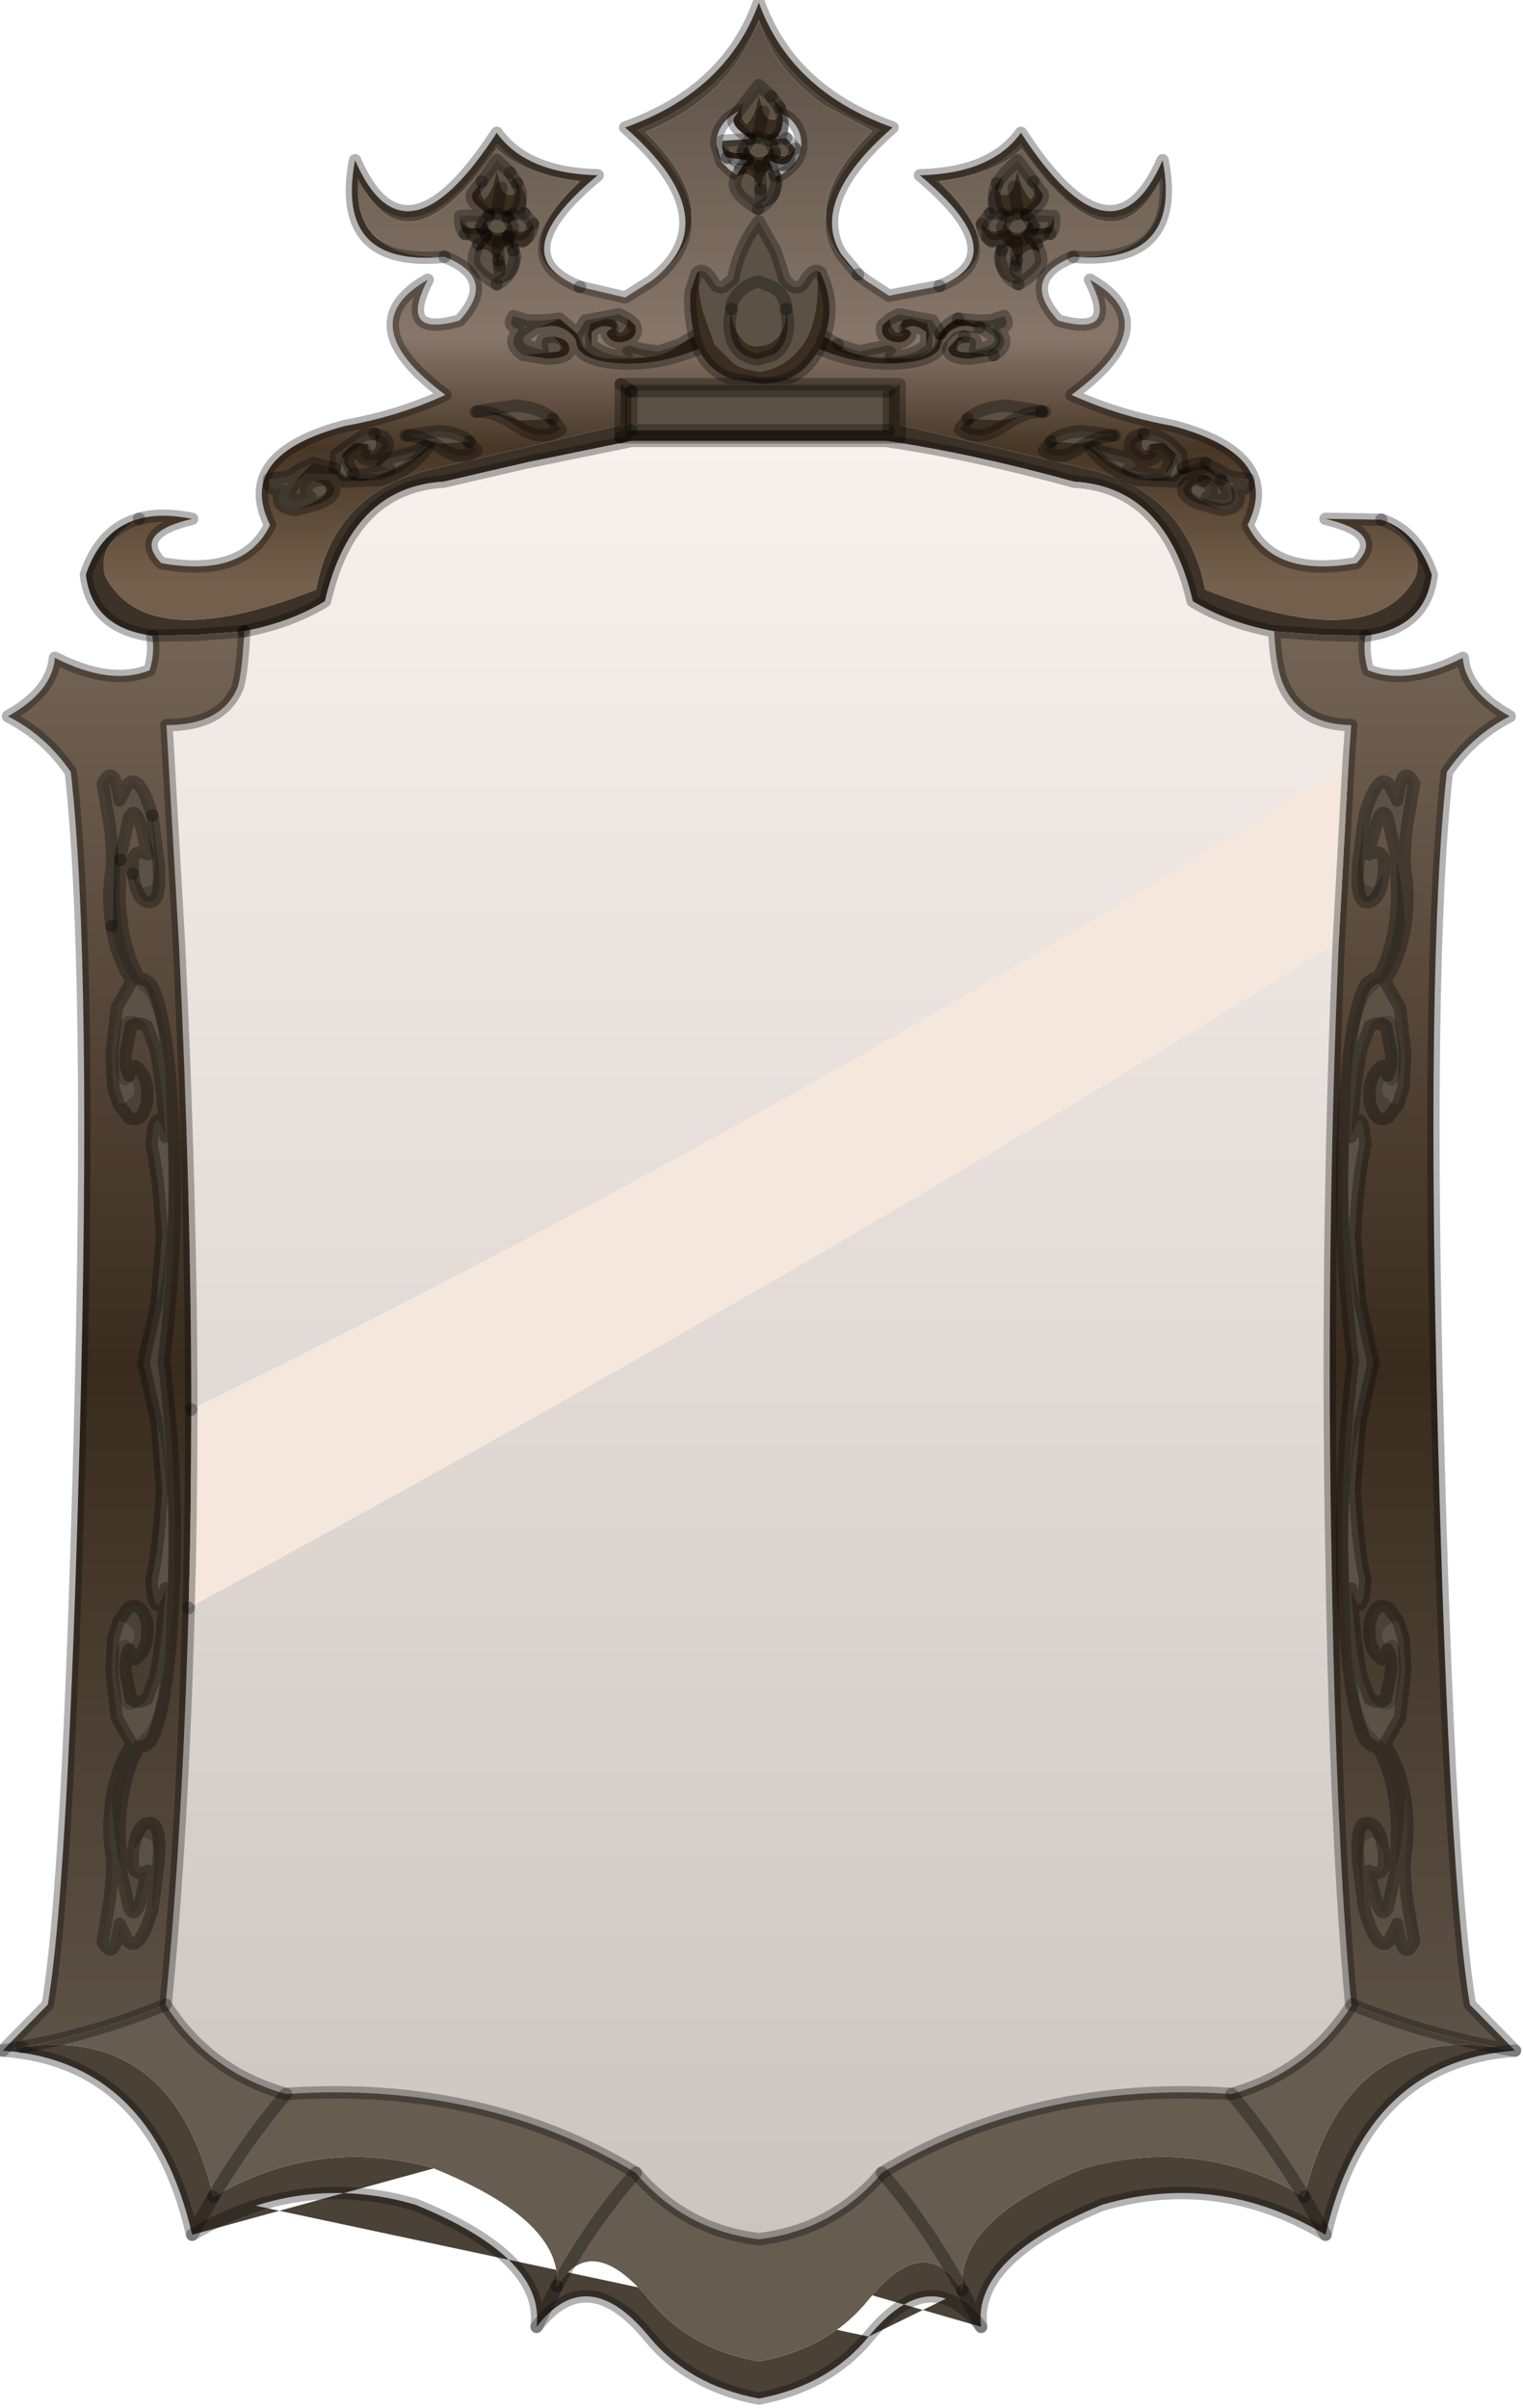 <?xml version="1.0" encoding="utf-8"?>
<svg version="1.1" id="Layer_1"
xmlns="http://www.w3.org/2000/svg"
xmlns:xlink="http://www.w3.org/1999/xlink"
width="86px" height="136px"
xml:space="preserve">
<g id="PathID_807" transform="matrix(1, 0, 0, 1, 42.65, 69.55)">
<path style="fill:#514539;fill-opacity:1" d="M-7.35 -62.35Q-1.6 -64.4 0.2 -69.4Q2 -64.4 7.75 -62.35Q3 -58.2 4.85 -55.2L5.8 -54.05Q1.8 -57.4 6.6 -62.15L3.9 -63.6Q1.05 -65.6 0.2 -68.4Q-1.35 -64.1 -6.2 -62.1Q-1.15 -57.15 -5.85 -53.7Q-1.4 -57.15 -7.35 -62.35M-9.9 -53.35Q-14.4 -54.95 -9.95 -59.3Q-13.05 -59.7 -14.6 -61.15Q-19.65 -53.85 -22.45 -59.5Q-22.75 -54.95 -17.55 -55.05Q-23.75 -54.45 -22.6 -60.5Q-19.8 -54.05 -14.6 -62.05Q-12.95 -59.75 -8.9 -59.65Q-14.4 -55.1 -9.9 -53.35M9.3 -59.65Q13.35 -59.75 15 -62.05Q20.2 -54.05 23 -60.5Q24.15 -54.55 17.95 -55.05Q23.25 -54.95 22.95 -59.5Q20.15 -53.85 15.05 -61.15Q13.55 -59.7 10.4 -59.3Q14.85 -54.95 10.4 -53.4Q14.75 -55.1 9.3 -59.65" />
<linearGradient
id="LinearGradID_376" gradientUnits="userSpaceOnUse" gradientTransform="matrix(0, -0.037, 0.021, 0, 0.45, -44.85)" spreadMethod ="pad" x1="-819.2" y1="0" x2="819.2" y2="0" >
<stop  offset="0" style="stop-color:#665C50;stop-opacity:1" />
<stop  offset="0.365" style="stop-color:#74604C;stop-opacity:1" />
<stop  offset="0.49" style="stop-color:#483626;stop-opacity:1" />
<stop  offset="0.592" style="stop-color:#877669;stop-opacity:1" />
<stop  offset="0.953" style="stop-color:#51463C;stop-opacity:1" />
</linearGradient>
<path style="fill:url(#LinearGradID_376) " d="M1.05 -63.35L0.2 -63.5Q-0.8 -63.5 -1.5 -62.9Q-2.2 -62.3 -2.2 -61.4L-1.9 -60.4L-1.75 -60.25L-1.5 -60Q-0.8 -59.4 0.2 -59.4Q1.2 -59.4 1.9 -60Q2.6 -60.6 2.6 -61.4Q2.6 -62.3 1.9 -62.9L1.05 -63.35M6.25 -53.7L7.55 -52.85L10.4 -53.4Q14.85 -54.95 10.4 -59.3Q13.55 -59.7 15.05 -61.15Q20.15 -53.85 22.95 -59.5Q23.25 -54.95 17.95 -55.05Q14.9 -53.85 17.1 -51.45Q20.6 -50.45 18.9 -53.75Q23.3 -51.25 17.85 -47.25Q20.5 -46.05 23.55 -45.5Q29.75 -43.85 27.8 -39.9Q29.25 -36.9 33.95 -37.75Q35.6 -39.45 32.2 -40.25L35.35 -40.2Q37.8 -38.85 37.3 -37Q34.9 -32.5 25.4 -36.25Q24.3 -41.9 18.6 -43.1L8.15 -45.55L-7.6 -45.55L-18.05 -43.1Q-23.75 -41.9 -24.8 -36.25Q-34.35 -32.5 -36.7 -37Q-37.25 -38.85 -34.8 -40.25Q-33.55 -40.6 -31.8 -40.25Q-35.2 -39.45 -33.55 -37.75Q-28.85 -36.9 -27.4 -39.9Q-29.35 -43.85 -23.15 -45.5Q-20.1 -46.05 -17.5 -47.25Q-22.9 -51.25 -18.5 -53.75Q-20.2 -50.45 -16.7 -51.45Q-14.5 -53.85 -17.55 -55.05Q-22.75 -54.95 -22.45 -59.5Q-19.65 -53.85 -14.6 -61.15Q-13.05 -59.7 -9.95 -59.3Q-14.4 -54.95 -9.9 -53.35L-7.35 -52.75L-5.85 -53.7Q-1.15 -57.15 -6.2 -62.1Q-1.35 -64.1 0.2 -68.4Q1.05 -65.6 3.9 -63.6L6.6 -62.15Q1.8 -57.4 5.8 -54.05L6.25 -53.7" />
<path style="fill:#3C3228;fill-opacity:1" d="M38.2 -37.1Q37.85 -34.1 34.45 -33.65L31.95 -33.7L29.3 -33.9Q26.65 -34.4 24.7 -35.6Q23.2 -42.05 18 -42.35Q12.2 -43.95 7.4 -44.65L-7 -44.65L-12.85 -43.45L-17.6 -42.35Q-22.8 -42.05 -24.3 -35.6Q-26.25 -34.4 -28.9 -33.9L-31.55 -33.7L-34.05 -33.65Q-37.45 -34.1 -37.8 -37.1Q-36.95 -39.65 -34.8 -40.25Q-37.25 -38.85 -36.7 -37Q-34.35 -32.5 -24.8 -36.25Q-23.75 -41.9 -18.05 -43.1L-7.6 -45.55L8.15 -45.55L18.6 -43.1Q24.3 -41.9 25.4 -36.25Q34.9 -32.5 37.3 -37Q37.8 -38.85 35.35 -40.2Q37.35 -39.55 38.2 -37.1" />
<linearGradient
id="LinearGradID_377" gradientUnits="userSpaceOnUse" gradientTransform="matrix(0, 0.072, -0.053, 0, 3.85, 9.75)" spreadMethod ="pad" x1="-819.2" y1="0" x2="819.2" y2="0" >
<stop  offset="0" style="stop-color:#FAF2EE;stop-opacity:1" />
<stop  offset="1" style="stop-color:#C6BFBA;stop-opacity:1" />
</linearGradient>
<path style="fill:url(#LinearGradID_377) " d="M-31.85 10.05Q-31.85 -1.75 -32.55 -16.35L-33.25 -28.6Q-30.15 -28.6 -29.25 -30.7Q-29 -31.35 -28.85 -33.9L-28.9 -33.9Q-26.25 -34.4 -24.3 -35.6Q-22.8 -42.05 -17.6 -42.35L-12.85 -43.45L-7 -44.65L7.4 -44.65Q12.2 -43.95 18 -42.35Q23.2 -42.05 24.7 -35.6Q26.65 -34.4 29.3 -33.9Q29.4 -31.95 29.75 -31.05Q30.7 -28.65 33.65 -28.6L33.5 -26.45Q1.75 -6.4 -31.85 10.05M26.9 48.7Q15.75 47.95 7.15 53.15Q4.4 56.4 0.2 56.9Q-4 56.4 -6.75 53.15Q-15.35 47.95 -26.5 48.7Q-30.9 47.45 -33.3 43.65Q-32.35 34 -32 21.25Q1.65 3.05 32.95 -16.4Q32.2 1.15 32.55 19.1Q32.8 34.4 33.65 43.65L33.7 43.65Q31.3 47.45 26.9 48.7" />
<linearGradient
id="LinearGradID_378" gradientUnits="userSpaceOnUse" gradientTransform="matrix(0, -0.056, 0.047, 0, -154.15, 9.65)" spreadMethod ="pad" x1="-819.2" y1="0" x2="819.2" y2="0" >
<stop  offset="0" style="stop-color:#665C50;stop-opacity:1" />
<stop  offset="0.522" style="stop-color:#392B1E;stop-opacity:1" />
<stop  offset="1" style="stop-color:#776758;stop-opacity:1" />
</linearGradient>
<path style="fill:url(#LinearGradID_378) " d="M31.95 -33.7L34.45 -33.65Q34.3 -32.65 34.6 -31.7Q36.8 -30.8 39.95 -32.4Q40.1 -30.5 42.6 -29.1Q40.45 -28 39.05 -25.95Q37.85 -15.1 38.55 11.8Q39.2 36.8 40.35 43.65L42.9 46.25L41.8 46.05Q37.6 45.25 33.7 43.65L33.65 43.65Q32.8 34.4 32.55 19.1Q32.2 1.15 32.95 -16.4L33.5 -26.45L33.65 -28.6Q30.7 -28.65 29.75 -31.05Q29.4 -31.95 29.3 -33.9L31.95 -33.7M-42.5 46.25L-39.95 43.65Q-38.8 36.8 -38.15 11.75Q-37.45 -15.15 -38.65 -25.95Q-40.05 -28 -42.2 -29.1Q-39.7 -30.5 -39.55 -32.4Q-36.4 -30.8 -34.2 -31.7Q-33.9 -32.65 -34.05 -33.65L-31.55 -33.7L-28.9 -33.9L-28.85 -33.9Q-29 -31.35 -29.25 -30.7Q-30.15 -28.6 -33.25 -28.6L-32.55 -16.35Q-31.85 -1.75 -31.85 10.05Q-31.85 15.9 -32 21.25Q-32.35 34 -33.3 43.65Q-37.1 45.25 -41.4 46.05L-42.5 46.25" />
<path style="fill:#F5E7DC;fill-opacity:1" d="M-32 21.25Q-31.85 15.9 -31.85 10.05Q1.75 -6.4 33.5 -26.45L32.95 -16.4Q1.65 3.05 -32 21.25" />
<path style="fill:#4A4137;fill-opacity:1" d="M32.2 56.65L31 54.5Q33.3 44.85 41.8 46.05L42.9 46.25Q34.45 46.85 32.2 56.65M19.6 54.95Q12.25 57.95 12.75 61.85Q9.9 58.15 6.4 62.4L11.7 59.8Q11.3 55.8 18.55 52.9Q25.05 51.05 31 54.5L32.2 56.65Q26.15 53.05 19.6 54.95M-18.15 52.9Q-10.85 55.85 -11.2 59.55Q-9.25 56.4 -6 60.3Q-3.75 63.1 0.2 63.8Q4.15 63.1 6.4 60.3Q9.6 56.4 11.65 59.75L11.7 59.8L12.75 61.85M6.4 62.4Q4.15 65.15 0.2 65.9Q-3.75 65.15 -6 62.4Q-9.5 58.15 -12.35 61.85Q-11.85 57.95 -19.2 54.95Q-25.75 53.05 -31.8 56.65L-30.6 54.5M-31.8 56.65Q-34.05 46.85 -42.5 46.25L-41.4 46.05Q-32.9 44.85 -30.6 54.5Q-24.65 51.05 -18.15 52.9L-31.8 56.65M-11.2 59.55L-12.35 61.85L-11.2 59.55" />
<linearGradient
id="LinearGradID_379" gradientUnits="userSpaceOnUse" gradientTransform="matrix(0, -0.076, 0.047, 0, -156.35, -28.8)" spreadMethod ="pad" x1="-819.2" y1="0" x2="819.2" y2="0" >
<stop  offset="0" style="stop-color:#665C50;stop-opacity:1" />
<stop  offset="1" style="stop-color:#392B1E;stop-opacity:1" />
</linearGradient>
<path style="fill:url(#LinearGradID_379) " d="M31 54.5Q29.2 51.5 26.9 48.7Q31.3 47.45 33.7 43.65Q37.6 45.25 41.8 46.05Q33.3 44.85 31 54.5M-18.15 52.9Q-24.65 51.05 -30.6 54.5Q-28.85 51.5 -26.5 48.7Q-28.85 51.5 -30.6 54.5Q-32.9 44.85 -41.4 46.05Q-37.1 45.25 -33.3 43.65Q-30.9 47.45 -26.5 48.7Q-15.35 47.95 -6.75 53.15Q-4 56.4 0.2 56.9Q4.4 56.4 7.15 53.15Q15.75 47.95 26.9 48.7Q29.2 51.5 31 54.5Q25.05 51.05 18.55 52.9Q11.3 55.8 11.7 59.8L11.65 59.75Q9.6 56.4 6.4 60.3Q4.15 63.1 0.2 63.8Q-3.75 63.1 -6 60.3Q-9.25 56.4 -11.2 59.55Q-10.85 55.85 -18.15 52.9M7.15 53.15Q9.7 56.1 11.7 59.8Q9.7 56.1 7.15 53.15M-6.75 53.15Q-9.3 56.05 -11.2 59.55Q-9.3 56.05 -6.75 53.15" />
<path style="fill:none;stroke-width:0.7;stroke-linecap:round;stroke-linejoin:round;stroke-miterlimit:3;stroke:#000000;stroke-opacity:0.302" d="M1.9 -62.9Q2.6 -62.3 2.6 -61.4Q2.6 -60.6 1.9 -60Q1.2 -59.4 0.2 -59.4Q-0.8 -59.4 -1.5 -60L-1.75 -60.25L-1.9 -60.4L-2.2 -61.4Q-2.2 -62.3 -1.5 -62.9Q-0.8 -63.5 0.2 -63.5L1.05 -63.35L1.9 -62.9z" />
<path style="fill:none;stroke-width:0.7;stroke-linecap:round;stroke-linejoin:round;stroke-miterlimit:3;stroke:#000000;stroke-opacity:0.302" d="M5.8 -54.05L4.85 -55.2Q3 -58.2 7.75 -62.35Q2 -64.4 0.2 -69.4Q-1.6 -64.4 -7.35 -62.35Q-1.4 -57.15 -5.85 -53.7L-7.35 -52.75L-9.9 -53.35" />
<path style="fill:none;stroke-width:0.7;stroke-linecap:round;stroke-linejoin:round;stroke-miterlimit:3;stroke:#000000;stroke-opacity:0.302" d="M-17.55 -55.05Q-14.5 -53.85 -16.7 -51.45Q-20.2 -50.45 -18.5 -53.75Q-22.9 -51.25 -17.5 -47.25Q-20.1 -46.05 -23.15 -45.5Q-29.35 -43.85 -27.4 -39.9Q-28.85 -36.9 -33.55 -37.75Q-35.2 -39.45 -31.8 -40.25Q-33.55 -40.6 -34.8 -40.25" />
<path style="fill:none;stroke-width:0.7;stroke-linecap:round;stroke-linejoin:round;stroke-miterlimit:3;stroke:#000000;stroke-opacity:0.302" d="M35.35 -40.2L32.2 -40.25Q35.6 -39.45 33.95 -37.75Q29.25 -36.9 27.8 -39.9Q29.75 -43.85 23.55 -45.5Q20.5 -46.05 17.85 -47.25Q23.3 -51.25 18.9 -53.75Q20.6 -50.45 17.1 -51.45Q14.9 -53.85 17.95 -55.05" />
<path style="fill:none;stroke-width:0.7;stroke-linecap:round;stroke-linejoin:round;stroke-miterlimit:3;stroke:#000000;stroke-opacity:0.302" d="M10.4 -53.4L7.55 -52.85L6.25 -53.7L5.8 -54.05" />
<path style="fill:none;stroke-width:0.7;stroke-linecap:round;stroke-linejoin:round;stroke-miterlimit:3;stroke:#000000;stroke-opacity:0.302" d="M17.95 -55.05Q24.15 -54.55 23 -60.5Q20.2 -54.05 15 -62.05Q13.35 -59.75 9.3 -59.65Q14.75 -55.1 10.4 -53.4" />
<path style="fill:none;stroke-width:0.7;stroke-linecap:round;stroke-linejoin:round;stroke-miterlimit:3;stroke:#000000;stroke-opacity:0.302" d="M29.3 -33.9Q29.4 -31.95 29.75 -31.05Q30.7 -28.65 33.65 -28.6L33.5 -26.45L32.95 -16.4Q32.2 1.15 32.55 19.1Q32.8 34.4 33.65 43.65L33.7 43.65Q37.6 45.25 41.8 46.05L42.9 46.25L40.35 43.65Q39.2 36.8 38.55 11.8Q37.85 -15.1 39.05 -25.95Q40.45 -28 42.6 -29.1Q40.1 -30.5 39.95 -32.4Q36.8 -30.8 34.6 -31.7Q34.3 -32.65 34.45 -33.65L31.95 -33.7L29.3 -33.9Q26.65 -34.4 24.7 -35.6Q23.2 -42.05 18 -42.35Q12.2 -43.95 7.4 -44.65L-7 -44.65L-12.85 -43.45L-17.6 -42.35Q-22.8 -42.05 -24.3 -35.6Q-26.25 -34.4 -28.9 -33.9" />
<path style="fill:none;stroke-width:0.7;stroke-linecap:round;stroke-linejoin:round;stroke-miterlimit:3;stroke:#000000;stroke-opacity:0.302" d="M-28.85 -33.9Q-29 -31.35 -29.25 -30.7Q-30.15 -28.6 -33.25 -28.6L-32.55 -16.35Q-31.85 -1.75 -31.85 10.05" />
<path style="fill:none;stroke-width:0.7;stroke-linecap:round;stroke-linejoin:round;stroke-miterlimit:3;stroke:#000000;stroke-opacity:0.302" d="M34.45 -33.65Q37.85 -34.1 38.2 -37.1Q37.35 -39.55 35.35 -40.2" />
<path style="fill:none;stroke-width:0.7;stroke-linecap:round;stroke-linejoin:round;stroke-miterlimit:3;stroke:#000000;stroke-opacity:0.302" d="M-33.3 43.65Q-30.9 47.45 -26.5 48.7Q-15.35 47.95 -6.75 53.15Q-4 56.4 0.2 56.9Q4.4 56.4 7.15 53.15Q15.75 47.95 26.9 48.7Q31.3 47.45 33.7 43.65" />
<path style="fill:none;stroke-width:0.7;stroke-linecap:round;stroke-linejoin:round;stroke-miterlimit:3;stroke:#000000;stroke-opacity:0.302" d="M32.2 56.65L31 54.5" />
<path style="fill:none;stroke-width:0.7;stroke-linecap:round;stroke-linejoin:round;stroke-miterlimit:3;stroke:#000000;stroke-opacity:0.302" d="M11.7 59.8L12.75 61.85Q12.25 57.95 19.6 54.95Q26.15 53.05 32.2 56.65Q34.45 46.85 42.9 46.25" />
<path style="fill:none;stroke-width:0.7;stroke-linecap:round;stroke-linejoin:round;stroke-miterlimit:3;stroke:#000000;stroke-opacity:0.302" d="M11.7 59.8Q9.7 56.1 7.15 53.15" />
<path style="fill:none;stroke-width:0.7;stroke-linecap:round;stroke-linejoin:round;stroke-miterlimit:3;stroke:#000000;stroke-opacity:0.302" d="M-12.35 61.85Q-9.5 58.15 -6 62.4Q-3.75 65.15 0.2 65.9Q4.15 65.15 6.4 62.4Q9.9 58.15 12.75 61.85" />
<path style="fill:none;stroke-width:0.7;stroke-linecap:round;stroke-linejoin:round;stroke-miterlimit:3;stroke:#000000;stroke-opacity:0.302" d="M31 54.5Q29.2 51.5 26.9 48.7" />
<path style="fill:none;stroke-width:0.7;stroke-linecap:round;stroke-linejoin:round;stroke-miterlimit:3;stroke:#000000;stroke-opacity:0.302" d="M-17.55 -55.05Q-23.75 -54.45 -22.6 -60.5Q-19.8 -54.05 -14.6 -62.05Q-12.95 -59.75 -8.9 -59.65Q-14.4 -55.1 -9.9 -53.35" />
<path style="fill:none;stroke-width:0.7;stroke-linecap:round;stroke-linejoin:round;stroke-miterlimit:3;stroke:#000000;stroke-opacity:0.302" d="M-34.8 -40.25Q-36.95 -39.65 -37.8 -37.1Q-37.45 -34.1 -34.05 -33.65L-31.55 -33.7L-28.9 -33.9" />
<path style="fill:none;stroke-width:0.7;stroke-linecap:round;stroke-linejoin:round;stroke-miterlimit:3;stroke:#000000;stroke-opacity:0.302" d="M-42.5 46.25L-39.95 43.65Q-38.8 36.8 -38.15 11.75Q-37.45 -15.15 -38.65 -25.95Q-40.05 -28 -42.2 -29.1Q-39.7 -30.5 -39.55 -32.4Q-36.4 -30.8 -34.2 -31.7Q-33.9 -32.65 -34.05 -33.65" />
<path style="fill:none;stroke-width:0.7;stroke-linecap:round;stroke-linejoin:round;stroke-miterlimit:3;stroke:#000000;stroke-opacity:0.302" d="M-31.85 10.05Q-31.85 15.9 -32 21.25" />
<path style="fill:none;stroke-width:0.7;stroke-linecap:round;stroke-linejoin:round;stroke-miterlimit:3;stroke:#000000;stroke-opacity:0.302" d="M-32 21.25Q-32.35 34 -33.3 43.65Q-37.1 45.25 -41.4 46.05" />
<path style="fill:none;stroke-width:0.7;stroke-linecap:round;stroke-linejoin:round;stroke-miterlimit:3;stroke:#000000;stroke-opacity:0.302" d="M-30.6 54.5Q-28.85 51.5 -26.5 48.7" />
<path style="fill:none;stroke-width:0.7;stroke-linecap:round;stroke-linejoin:round;stroke-miterlimit:3;stroke:#000000;stroke-opacity:0.302" d="M-41.4 46.05L-42.5 46.25Q-34.05 46.85 -31.8 56.65L-30.6 54.5" />
<path style="fill:none;stroke-width:0.7;stroke-linecap:round;stroke-linejoin:round;stroke-miterlimit:3;stroke:#000000;stroke-opacity:0.302" d="M-11.2 59.55Q-9.3 56.05 -6.75 53.15" />
<path style="fill:none;stroke-width:0.7;stroke-linecap:round;stroke-linejoin:round;stroke-miterlimit:3;stroke:#000000;stroke-opacity:0.302" d="M-31.8 56.65Q-25.75 53.05 -19.2 54.95Q-11.85 57.95 -12.35 61.85L-11.2 59.55" />
</g>
<g id="PathID_808" transform="matrix(1, 0, 0, 1, 42.65, 69.55)">
<path style="fill:#5C5145;fill-opacity:1" d="M-12.25 -51.05L-12.4 -51L-13.05 -50.55Q-13.4 -50.05 -12 -49.8Q-12.2 -50.35 -11.85 -50.5L-11.4 -50.55L-11.1 -50.25Q-10.9 -50 -11.1 -49.7L-13.05 -49.5L-13.1 -49.5Q-13.85 -50 -13.6 -50.55L-13.35 -50.95Q-14.05 -51.15 -13.65 -51.7L-12.85 -51.45L-12.05 -51.45L-11.05 -51.55L-12.25 -51.05M-7.35 -51.05Q-7.55 -50.6 -7.9 -50.9L-7.8 -51.2Q-7.8 -51.55 -8.4 -51.55L-9.3 -51.3L-9.45 -50.65L-9.3 -50.2L-9.25 -50.05L-8.85 -49.8Q-8.3 -49.45 -7.25 -49.4Q-7.9 -49.85 -7.1 -50.05Q-6.6 -49.8 -5.45 -49.7L-4.25 -50.1Q-5.1 -49.35 -7 -49.3L-8.4 -49.3Q-9.4 -49.45 -9.8 -50.05L-10.05 -50.7L-9.6 -51.45L-7.7 -51.8L-7.2 -51.55Q-7.2 -51.25 -7.35 -51.05" />
<path style="fill:#3B2D20;fill-opacity:1" d="M-4.25 -50.1L-3.15 -50.75L-3.2 -49.85Q-5.6 -48.85 -7.9 -49.05Q-9.55 -49.2 -10 -49.85L-10.1 -50.15L-10.15 -50.4Q-10.7 -51.15 -11.55 -51.15L-12.25 -51.05L-11.05 -51.55L-10.05 -50.7L-9.8 -50.05Q-9.4 -49.45 -8.4 -49.3L-7 -49.3Q-5.1 -49.35 -4.25 -50.1M-7.2 -51.55L-6.8 -51.2Q-6.6 -50.55 -7.25 -50.3Q-8 -50.05 -8.35 -50.6Q-8.5 -50.85 -8.05 -51Q-8.6 -51.35 -9.25 -50.8L-9.25 -50.05L-9.3 -50.2L-9.45 -50.65L-9.3 -51.3L-8.4 -51.55Q-7.8 -51.55 -7.8 -51.2L-7.9 -50.9Q-7.55 -50.6 -7.35 -51.05Q-7.2 -51.25 -7.2 -51.55M-11.4 -50.55L-11 -50.45Q-10.55 -50.3 -10.5 -49.9Q-10.45 -49.3 -11.75 -49.3L-13.05 -49.5L-11.1 -49.7Q-10.9 -50 -11.1 -50.25L-11.4 -50.55" />
<path style="fill:none;stroke-width:0.7;stroke-linecap:round;stroke-linejoin:round;stroke-miterlimit:3;stroke:#000000;stroke-opacity:0.302" d="M-13.05 -49.5L-13.1 -49.5Q-13.85 -50 -13.6 -50.55L-13.35 -50.95Q-14.05 -51.15 -13.65 -51.7L-12.85 -51.45L-12.05 -51.45L-11.05 -51.55L-10.05 -50.7L-9.6 -51.45L-7.7 -51.8L-7.2 -51.55L-6.8 -51.2Q-6.6 -50.55 -7.25 -50.3Q-8 -50.05 -8.35 -50.6Q-8.5 -50.85 -8.05 -51Q-8.6 -51.35 -9.25 -50.8L-9.25 -50.05L-8.85 -49.8Q-8.3 -49.45 -7.25 -49.4Q-7.9 -49.85 -7.1 -50.05Q-6.6 -49.8 -5.45 -49.7L-4.25 -50.1L-3.15 -50.75L-3.2 -49.85Q-5.6 -48.85 -7.9 -49.05Q-9.55 -49.2 -10 -49.85L-10.1 -50.15L-10.15 -50.4Q-10.7 -51.15 -11.55 -51.15L-12.25 -51.05L-12.4 -51L-13.05 -50.55Q-13.4 -50.05 -12 -49.8Q-12.2 -50.35 -11.85 -50.5L-11.4 -50.55L-11 -50.45Q-10.55 -50.3 -10.5 -49.9Q-10.45 -49.3 -11.75 -49.3L-13.05 -49.5z" />
</g>
<g id="PathID_809" transform="matrix(1, 0, 0, 1, 42.65, 69.55)">
<path style="fill:#3B2D20;fill-opacity:1" d="M-13.7 -56.75L-13.7 -56.65L-13.95 -56.2Q-14.25 -55.9 -14.55 -55.9L-14.5 -54.85L-14.45 -54.55Q-15.1 -55.9 -15.85 -55.25L-15.65 -55.75L-15.2 -56.25L-16.4 -56.35Q-16.7 -56.65 -16.65 -57.35Q-16.55 -56.5 -15.45 -56.7L-15.5 -56.75L-15.05 -57.4Q-15.4 -56.7 -14.65 -56.4Q-13.8 -56.4 -14 -57.3L-14.6 -57.5L-14.35 -58.95L-14.6 -57.5L-15.05 -57.4L-15.6 -57.85Q-16.15 -58.3 -15.95 -58.65L-15.45 -59.3Q-15.65 -58.6 -15.3 -58.3Q-14.8 -58.75 -14.6 -59.9L-14.35 -58.95Q-14.1 -58.45 -13.75 -58.55Q-13.2 -58.65 -13.85 -59.8L-13.45 -59.2L-13.25 -58.7Q-13.2 -57.85 -13.7 -57.45L-14 -57.3L-13.7 -56.75M-13.65 -55.4Q-14.1 -56.1 -14.5 -54.85L-14.55 -55.9Q-14.85 -55.9 -15.2 -56.25Q-14.25 -55.9 -13.95 -56.2L-13.7 -56.65L-13.65 -55.4M-13.7 -56.65Q-13.1 -56.2 -12.55 -56.9Q-12.75 -55.5 -13.95 -56.2M-15.2 -56.25L-15.45 -56.7L-15.2 -56.25Q-14.85 -55.9 -14.55 -55.9" />
<path style="fill:#5C5145;fill-opacity:1" d="M-13.75 -58.55Q-14.1 -58.45 -14.35 -58.95L-14.6 -59.9Q-14.8 -58.75 -15.3 -58.3Q-15.65 -58.6 -15.45 -59.3L-14.6 -60.5L-13.85 -59.8Q-13.2 -58.65 -13.75 -58.55M-13.7 -56.65L-13.7 -56.75L-14 -57.3L-13.7 -57.45L-13.05 -57.5L-12.55 -56.9Q-13.1 -56.2 -13.7 -56.65M-14.45 -54.55L-14.45 -54.2L-14.45 -54.55L-14.5 -54.85Q-14.1 -56.1 -13.65 -55.4L-13.55 -55.05Q-13.75 -53.9 -14.6 -53.5Q-15.95 -54.3 -15.9 -54.95L-15.85 -55.25Q-15.1 -55.9 -14.45 -54.55M-14.65 -56.4Q-15.4 -56.7 -15.05 -57.4L-15.5 -56.75L-15.45 -56.7Q-16.55 -56.5 -16.65 -57.35L-15.05 -57.4L-14.6 -57.5L-14 -57.3Q-13.8 -56.4 -14.65 -56.4" />
<path style="fill:#000000;fill-opacity:0.361" d="M-13.7 -57.45Q-13.2 -57.85 -13.25 -58.7L-13.45 -59.2Q-12.65 -58.45 -13.05 -57.5L-13.7 -57.45M-13.55 -55.05L-13.65 -55.4L-13.95 -56.2Q-12.75 -55.5 -12.55 -56.9Q-12.4 -56.45 -12.55 -56.1Q-12.9 -55.35 -13.45 -55.65Q-13.15 -54.6 -13.5 -54.15Q-13.7 -53.65 -14.6 -53.5Q-13.75 -53.9 -13.55 -55.05M-15.2 -56.25L-15.65 -55.75Q-16.3 -55.9 -16.4 -56.35L-15.2 -56.25" />
<path style="fill:none;stroke-width:0.7;stroke-linecap:round;stroke-linejoin:round;stroke-miterlimit:3;stroke:#000000;stroke-opacity:0.302" d="M-13.85 -59.8L-14.6 -60.5L-15.45 -59.3" />
<path style="fill:none;stroke-width:0.7;stroke-linecap:round;stroke-linejoin:round;stroke-miterlimit:3;stroke:#000000;stroke-opacity:0.302" d="M-13.85 -59.8L-13.45 -59.2" />
<path style="fill:none;stroke-width:0.7;stroke-linecap:round;stroke-linejoin:round;stroke-miterlimit:3;stroke:#000000;stroke-opacity:0.302" d="M-13.05 -57.5L-12.55 -56.9" />
<path style="fill:none;stroke-width:0.7;stroke-linecap:round;stroke-linejoin:round;stroke-miterlimit:3;stroke:#000000;stroke-opacity:0.302" d="M-14.6 -53.5Q-15.95 -54.3 -15.9 -54.95L-15.85 -55.25L-15.65 -55.75" />
<path style="fill:none;stroke-width:0.7;stroke-linecap:round;stroke-linejoin:round;stroke-miterlimit:3;stroke:#000000;stroke-opacity:0.302" d="M-16.4 -56.35Q-16.7 -56.65 -16.65 -57.35L-15.05 -57.4L-15.6 -57.85Q-16.15 -58.3 -15.95 -58.65L-15.45 -59.3" />
<path style="fill:none;stroke-width:0.7;stroke-linecap:round;stroke-linejoin:round;stroke-miterlimit:3;stroke:#000000;stroke-opacity:0.302" d="M-13.45 -59.2L-13.25 -58.7Q-13.2 -57.85 -13.7 -57.45L-13.05 -57.5" />
<path style="fill:none;stroke-width:0.7;stroke-linecap:round;stroke-linejoin:round;stroke-miterlimit:3;stroke:#000000;stroke-opacity:0.302" d="M-14 -57.3L-14.6 -57.5L-15.05 -57.4" />
<path style="fill:none;stroke-width:0.7;stroke-linecap:round;stroke-linejoin:round;stroke-miterlimit:3;stroke:#000000;stroke-opacity:0.302" d="M-14 -57.3L-13.7 -57.45" />
<path style="fill:none;stroke-width:0.7;stroke-linecap:round;stroke-linejoin:round;stroke-miterlimit:3;stroke:#000000;stroke-opacity:0.302" d="M-13.95 -56.2Q-14.25 -55.9 -14.55 -55.9L-14.5 -54.85" />
<path style="fill:none;stroke-width:0.7;stroke-linecap:round;stroke-linejoin:round;stroke-miterlimit:3;stroke:#000000;stroke-opacity:0.302" d="M-13.65 -55.4L-13.95 -56.2L-13.7 -56.65L-13.7 -56.75L-14 -57.3" />
<path style="fill:none;stroke-width:0.7;stroke-linecap:round;stroke-linejoin:round;stroke-miterlimit:3;stroke:#000000;stroke-opacity:0.302" d="M-12.55 -56.9Q-12.75 -55.5 -13.95 -56.2" />
<path style="fill:none;stroke-width:0.7;stroke-linecap:round;stroke-linejoin:round;stroke-miterlimit:3;stroke:#000000;stroke-opacity:0.302" d="M-14.6 -57.5L-14.35 -58.95" />
<path style="fill:none;stroke-width:0.7;stroke-linecap:round;stroke-linejoin:round;stroke-miterlimit:3;stroke:#000000;stroke-opacity:0.302" d="M-15.2 -56.25L-15.45 -56.7" />
<path style="fill:none;stroke-width:0.7;stroke-linecap:round;stroke-linejoin:round;stroke-miterlimit:3;stroke:#000000;stroke-opacity:0.302" d="M-15.45 -56.7L-15.5 -56.75L-15.05 -57.4" />
<path style="fill:none;stroke-width:0.7;stroke-linecap:round;stroke-linejoin:round;stroke-miterlimit:3;stroke:#000000;stroke-opacity:0.302" d="M-15.65 -55.75L-15.2 -56.25L-16.4 -56.35" />
<path style="fill:none;stroke-width:0.7;stroke-linecap:round;stroke-linejoin:round;stroke-miterlimit:3;stroke:#000000;stroke-opacity:0.302" d="M-13.65 -55.4L-13.55 -55.05Q-13.75 -53.9 -14.6 -53.5" />
<path style="fill:none;stroke-width:0.7;stroke-linecap:round;stroke-linejoin:round;stroke-miterlimit:3;stroke:#000000;stroke-opacity:0.302" d="M-14.45 -54.55L-14.5 -54.85" />
<path style="fill:none;stroke-width:0.7;stroke-linecap:round;stroke-linejoin:round;stroke-miterlimit:3;stroke:#000000;stroke-opacity:0.302" d="M-14.45 -54.55L-14.45 -54.2" />
<path style="fill:none;stroke-width:0.7;stroke-linecap:round;stroke-linejoin:round;stroke-miterlimit:3;stroke:#000000;stroke-opacity:0.302" d="M-14.55 -55.9Q-14.85 -55.9 -15.2 -56.25" />
</g>
<g id="PathID_810" transform="matrix(1, 0, 0, 1, 42.65, 69.55)">
<path style="fill:#3B2D20;fill-opacity:1" d="M7.4 -49.3L8.8 -49.3Q9.8 -49.45 10.2 -50.05L10.45 -50.7Q10.85 -51.35 11.45 -51.55Q12.3 -51.35 12.65 -51.05L11.95 -51.15Q11.1 -51.15 10.55 -50.4L10.5 -50.15L10.4 -49.85Q9.95 -49.2 8.3 -49.05Q6 -48.85 3.6 -49.85L3.55 -50.75L4.65 -50.1Q5.5 -49.35 7.4 -49.3M9.65 -50.05L9.65 -50.8Q9 -51.35 8.45 -51Q8.9 -50.85 8.75 -50.6Q8.4 -50.05 7.65 -50.3Q7 -50.55 7.2 -51.2L7.6 -51.55Q7.6 -51.25 7.75 -51.05Q7.95 -50.6 8.3 -50.9L8.2 -51.2Q8.2 -51.55 8.8 -51.55L9.7 -51.3L9.85 -50.65L9.7 -50.2L9.65 -50.05M11.8 -50.55L11.5 -50.25Q11.3 -50 11.5 -49.7L13.45 -49.5L12.15 -49.3Q10.85 -49.3 10.9 -49.9L11.4 -50.45L11.8 -50.55" />
<path style="fill:#5C5145;fill-opacity:1" d="M12.45 -51.45L13.25 -51.45L14.05 -51.7Q14.45 -51.15 13.75 -50.95L14 -50.55Q14.25 -50 13.5 -49.5L13.45 -49.5L11.5 -49.7Q11.3 -50 11.5 -50.25L11.8 -50.55L12.25 -50.5Q12.6 -50.35 12.4 -49.8Q13.8 -50.05 13.45 -50.55L12.8 -51L12.65 -51.05Q12.3 -51.35 11.45 -51.55L12.45 -51.45M9.7 -50.2L9.85 -50.65L9.7 -51.3L8.8 -51.55Q8.2 -51.55 8.2 -51.2L8.3 -50.9Q7.95 -50.6 7.75 -51.05Q7.6 -51.25 7.6 -51.55L8.1 -51.8L10 -51.45L10.45 -50.7L10.2 -50.05Q9.8 -49.45 8.8 -49.3L7.4 -49.3Q5.5 -49.35 4.65 -50.1L5.85 -49.7L7.5 -50.05Q8.3 -49.85 7.65 -49.4Q8.7 -49.45 9.25 -49.8L9.65 -50.05L9.7 -50.2" />
<path style="fill:none;stroke-width:0.7;stroke-linecap:round;stroke-linejoin:round;stroke-miterlimit:3;stroke:#000000;stroke-opacity:0.302" d="M4.65 -50.1L3.55 -50.75L3.6 -49.85Q6 -48.85 8.3 -49.05Q9.95 -49.2 10.4 -49.85L10.5 -50.15L10.55 -50.4Q11.1 -51.15 11.95 -51.15L12.65 -51.05" />
<path style="fill:none;stroke-width:0.7;stroke-linecap:round;stroke-linejoin:round;stroke-miterlimit:3;stroke:#000000;stroke-opacity:0.302" d="M11.45 -51.55Q10.85 -51.35 10.45 -50.7" />
<path style="fill:none;stroke-width:0.7;stroke-linecap:round;stroke-linejoin:round;stroke-miterlimit:3;stroke:#000000;stroke-opacity:0.302" d="M4.65 -50.1L5.85 -49.7L7.5 -50.05Q8.3 -49.85 7.65 -49.4Q8.7 -49.45 9.25 -49.8L9.65 -50.05L9.65 -50.8Q9 -51.35 8.45 -51Q8.9 -50.85 8.75 -50.6Q8.4 -50.05 7.65 -50.3Q7 -50.55 7.2 -51.2L7.6 -51.55L8.1 -51.8L10 -51.45L10.45 -50.7" />
<path style="fill:none;stroke-width:0.7;stroke-linecap:round;stroke-linejoin:round;stroke-miterlimit:3;stroke:#000000;stroke-opacity:0.302" d="M13.45 -49.5L13.5 -49.5Q14.25 -50 14 -50.55L13.75 -50.95Q14.45 -51.15 14.05 -51.7L13.25 -51.45L12.45 -51.45L11.45 -51.55" />
<path style="fill:none;stroke-width:0.7;stroke-linecap:round;stroke-linejoin:round;stroke-miterlimit:3;stroke:#000000;stroke-opacity:0.302" d="M12.65 -51.05L12.8 -51L13.45 -50.55Q13.8 -50.05 12.4 -49.8Q12.6 -50.35 12.25 -50.5L11.8 -50.55" />
<path style="fill:none;stroke-width:0.7;stroke-linecap:round;stroke-linejoin:round;stroke-miterlimit:3;stroke:#000000;stroke-opacity:0.302" d="M13.45 -49.5L12.15 -49.3Q10.85 -49.3 10.9 -49.9L11.4 -50.45L11.8 -50.55" />
</g>
<g id="PathID_811" transform="matrix(1, 0, 0, 1, 42.65, 69.55)">
<path style="fill:#3B2D20;fill-opacity:1" d="M3.5 -54.25L3.7 -54.15L3.7 -54.1Q4.7 -52 3.65 -49.95Q2.55 -47.8 0.25 -47.9L-1.35 -48.15Q-3 -48.75 -3.45 -50.6Q-3.75 -52.05 -3.65 -53.1L-3.3 -54.15L-3.1 -54.25Q-3.35 -53.65 -2.95 -51.95L-2.3 -50.1L-1.2 -49Q-0.75 -48.7 0.25 -48.55Q1.7 -48.75 2.7 -50.1Q3.65 -51.55 3.5 -54.25M-1.35 -52.1Q-1.35 -51.4 -1 -50.75Q-0.55 -49.95 0.1 -50Q0.9 -50 1.35 -50.6Q1.75 -51.15 1.75 -52.1L1.85 -51.45Q1.9 -50.05 1 -49.5L0.15 -49.25Q-1.5 -49.45 -1.45 -51.45L-1.35 -52.1" />
<path style="fill:#5C5145;fill-opacity:1" d="M2.7 -50.1Q1.7 -48.75 0.25 -48.55Q-0.75 -48.7 -1.2 -49L-2.3 -50.1L-2.95 -51.95Q-3.35 -53.65 -3.1 -54.25Q-2.75 -54.3 -2.35 -53.6Q-2.15 -53.25 -1.8 -53.35L-1.25 -53.8Q-0.9 -55.65 0.2 -57.05L1.15 -55.35L1.65 -53.8Q1.95 -53.4 2.2 -53.35Q2.55 -53.25 2.75 -53.6Q3.15 -54.3 3.5 -54.25Q3.65 -51.55 2.7 -50.1M-1.45 -51.45Q-1.5 -49.45 0.15 -49.25L1 -49.5Q1.9 -50.05 1.85 -51.45L1.75 -52.1Q1.7 -52.95 0.95 -53.35L0.2 -53.65Q-0.45 -53.55 -0.95 -53Q-1.35 -52.55 -1.35 -52.1L-1.45 -51.45M1.35 -50.6Q0.9 -50 0.1 -50Q-0.55 -49.95 -1 -50.75Q-1.35 -51.4 -1.35 -52.1Q-1.35 -52.55 -0.95 -53Q-0.45 -53.55 0.2 -53.65L0.95 -53.35Q1.7 -52.95 1.75 -52.1Q1.75 -51.15 1.35 -50.6" />
<path style="fill:none;stroke-width:0.7;stroke-linecap:round;stroke-linejoin:round;stroke-miterlimit:3;stroke:#000000;stroke-opacity:0.302" d="M-3.1 -54.25Q-2.75 -54.3 -2.35 -53.6Q-2.15 -53.25 -1.8 -53.35L-1.25 -53.8Q-0.9 -55.65 0.2 -57.05L1.15 -55.35L1.65 -53.8Q1.95 -53.4 2.2 -53.35Q2.55 -53.25 2.75 -53.6Q3.15 -54.3 3.5 -54.25L3.7 -54.15L3.7 -54.1Q4.7 -52 3.65 -49.95Q2.55 -47.8 0.25 -47.9L-1.35 -48.15Q-3 -48.75 -3.45 -50.6Q-3.75 -52.05 -3.65 -53.1L-3.3 -54.15L-3.1 -54.25z" />
<path style="fill:none;stroke-width:0.7;stroke-linecap:round;stroke-linejoin:round;stroke-miterlimit:3;stroke:#000000;stroke-opacity:0.302" d="M1.75 -52.1Q1.7 -52.95 0.95 -53.35L0.2 -53.65Q-0.45 -53.55 -0.95 -53Q-1.35 -52.55 -1.35 -52.1" />
<path style="fill:none;stroke-width:0.7;stroke-linecap:round;stroke-linejoin:round;stroke-miterlimit:3;stroke:#000000;stroke-opacity:0.302" d="M1.75 -52.1L1.85 -51.45Q1.9 -50.05 1 -49.5L0.15 -49.25Q-1.5 -49.45 -1.45 -51.45L-1.35 -52.1" />
</g>
<g id="PathID_812" transform="matrix(1, 0, 0, 1, 42.65, 69.55)">
<path style="fill:#5C5145;fill-opacity:1" d="M22.5 -45Q23.3 -44.8 24.05 -43.9L24.15 -43.1L23.6 -42.6L22.05 -42.5L20.75 -43.05Q19.2 -43.8 18.7 -44.65L18.8 -44.65L19.55 -44.05L21.15 -43.65Q21.85 -43.2 21.05 -43.05L22.65 -42.7L23.1 -42.8L23.3 -42.95L23.55 -43.25L23.75 -43.9L23.05 -44.55L22.3 -44.45L22.3 -44.15Q21.85 -43.95 21.8 -44.5L21.9 -45.05L22.5 -45M25.65 -42.15Q25.95 -41.85 25.5 -41.45Q26.9 -41.1 26.75 -41.7L26.35 -42.35L26.3 -42.45L25.4 -43.4L26.3 -42.95Q26.5 -42.7 27.05 -42.6L27.85 -42.5Q27.95 -41.8 27.2 -41.95L27.3 -41.45Q27.3 -40.85 26.4 -40.75L26.35 -40.75Q24.65 -41.4 24.65 -41.75Q24.6 -42.1 24.9 -42.25L25.3 -42.4L25.65 -42.15" />
<path style="fill:#3B2D20;fill-opacity:1" d="M23.45 -43.5Q23.1 -44.25 22.45 -44.15Q22.8 -43.85 22.55 -43.7Q21.95 -43.3 21.45 -43.85Q20.9 -44.35 21.35 -44.85L21.9 -45.05L21.8 -44.5Q21.85 -43.95 22.3 -44.15L22.3 -44.45L23.05 -44.55L23.75 -43.9L23.55 -43.25L23.3 -42.95L23.1 -42.8L23.45 -43.5M25.4 -43.4L26.3 -42.45L25.7 -42.85L24.1 -42.75L23.95 -42.55L23.75 -42.35L21.5 -42.45Q19.55 -43.1 18.7 -44.65Q19.2 -43.8 20.75 -43.05L22.05 -42.5L23.6 -42.6L24.15 -43.1Q24.8 -43.45 25.4 -43.4M25.05 -41.1Q23.9 -41.6 24.25 -42.15Q24.4 -42.5 24.9 -42.45L25.3 -42.4L24.9 -42.25Q24.6 -42.1 24.65 -41.75Q24.65 -41.4 26.35 -40.75L25.05 -41.1" />
<path style="fill:none;stroke-width:0.7;stroke-linecap:round;stroke-linejoin:round;stroke-miterlimit:3;stroke:#000000;stroke-opacity:0.302" d="M21.9 -45.05L21.35 -44.85Q20.9 -44.35 21.45 -43.85Q21.95 -43.3 22.55 -43.7Q22.8 -43.85 22.45 -44.15Q23.1 -44.25 23.45 -43.5L23.1 -42.8L22.65 -42.7L21.05 -43.05Q21.85 -43.2 21.15 -43.65L19.55 -44.05L18.8 -44.65" />
<path style="fill:none;stroke-width:0.7;stroke-linecap:round;stroke-linejoin:round;stroke-miterlimit:3;stroke:#000000;stroke-opacity:0.302" d="M24.15 -43.1L24.05 -43.9Q23.3 -44.8 22.5 -45L21.9 -45.05" />
<path style="fill:none;stroke-width:0.7;stroke-linecap:round;stroke-linejoin:round;stroke-miterlimit:3;stroke:#000000;stroke-opacity:0.302" d="M25.3 -42.4L24.9 -42.45Q24.4 -42.5 24.25 -42.15Q23.9 -41.6 25.05 -41.1L26.35 -40.75L26.4 -40.75Q27.3 -40.85 27.3 -41.45L27.2 -41.95Q27.95 -41.8 27.85 -42.5L27.05 -42.6Q26.5 -42.7 26.3 -42.95L25.4 -43.4" />
<path style="fill:none;stroke-width:0.7;stroke-linecap:round;stroke-linejoin:round;stroke-miterlimit:3;stroke:#000000;stroke-opacity:0.302" d="M26.3 -42.45L26.35 -42.35L26.75 -41.7Q26.9 -41.1 25.5 -41.45Q25.95 -41.85 25.65 -42.15L25.3 -42.4" />
<path style="fill:none;stroke-width:0.7;stroke-linecap:round;stroke-linejoin:round;stroke-miterlimit:3;stroke:#000000;stroke-opacity:0.302" d="M26.3 -42.45L25.7 -42.85L24.1 -42.75L23.95 -42.55L23.75 -42.35L21.5 -42.45Q19.55 -43.1 18.7 -44.65" />
<path style="fill:none;stroke-width:0.7;stroke-linecap:round;stroke-linejoin:round;stroke-miterlimit:3;stroke:#000000;stroke-opacity:0.302" d="M24.15 -43.1Q24.8 -43.45 25.4 -43.4" />
</g>
<g id="PathID_813" transform="matrix(1, 0, 0, 1, 42.65, 69.55)">
<path style="fill:#3B2D20;fill-opacity:1" d="M14.85 -57.5L14.25 -57.3L14.6 -59L14.8 -59.9Q15.05 -58.75 15.55 -58.3Q15.9 -58.6 15.7 -59.3L16.2 -58.65Q16.35 -58.3 15.85 -57.85L15.3 -57.4L15.75 -56.75L14.85 -57.5M14.25 -57.3L13.95 -57.45Q13.45 -57.85 13.5 -58.7L13.65 -59.2L14.1 -59.8Q13.45 -58.65 13.95 -58.55Q14.35 -58.45 14.6 -59L14.85 -57.5M14.7 -54.55L14.75 -54.85L14.75 -55.9L14.75 -54.85Q14.35 -56.1 13.9 -55.4L14.2 -56.2Q13 -55.5 12.8 -56.9Q13.35 -56.2 13.95 -56.65L14.2 -56.2Q14.45 -55.9 14.75 -55.9Q15.1 -55.9 15.45 -56.25L15.7 -56.7Q16.8 -56.5 16.85 -57.35Q16.95 -56.65 16.65 -56.35L15.45 -56.25L15.9 -55.75L16.1 -55.25Q15.35 -55.9 14.7 -54.55M15.75 -56.75L15.7 -56.7L15.45 -56.25Q15.1 -55.9 14.75 -55.9Q14.45 -55.9 14.2 -56.2L13.95 -56.65L13.95 -56.75L14.25 -57.3Q14 -56.4 14.9 -56.4Q15.6 -56.7 15.3 -57.4" />
<path style="fill:#5C5145;fill-opacity:1" d="M13.95 -58.55Q13.45 -58.65 14.1 -59.8L14.8 -60.5L15.7 -59.3Q15.9 -58.6 15.55 -58.3Q15.05 -58.75 14.8 -59.9L14.6 -59Q14.35 -58.45 13.95 -58.55M13.95 -57.45L14.25 -57.3L14.85 -57.5L15.3 -57.4L16.85 -57.35Q16.8 -56.5 15.7 -56.7L15.75 -56.75L15.3 -57.4Q15.6 -56.7 14.9 -56.4Q14 -56.4 14.25 -57.3L13.95 -56.75L13.95 -56.65Q13.35 -56.2 12.8 -56.9L13.25 -57.5L13.95 -57.45M14.75 -54.85L14.7 -54.55L14.7 -54.2L14.7 -54.55Q15.35 -55.9 16.1 -55.25L16.15 -54.95Q16.2 -54.3 14.85 -53.5Q13.95 -53.9 13.8 -55.05L13.9 -55.4Q14.35 -56.1 14.75 -54.85" />
<path style="fill:#000000;fill-opacity:0.361" d="M16.65 -56.35Q16.55 -55.9 15.9 -55.75L15.45 -56.25L16.65 -56.35M14.2 -56.2L13.9 -55.4L13.8 -55.05Q13.95 -53.9 14.85 -53.5Q13.95 -53.65 13.75 -54.15Q13.4 -54.6 13.65 -55.65Q13.15 -55.35 12.75 -56.1L12.8 -56.9Q13 -55.5 14.2 -56.2M13.25 -57.5Q12.85 -58.45 13.65 -59.2L13.5 -58.7Q13.45 -57.85 13.95 -57.45L13.25 -57.5" />
<path style="fill:none;stroke-width:0.7;stroke-linecap:round;stroke-linejoin:round;stroke-miterlimit:3;stroke:#000000;stroke-opacity:0.302" d="M15.3 -57.4L15.85 -57.85Q16.35 -58.3 16.2 -58.65L15.7 -59.3" />
<path style="fill:none;stroke-width:0.7;stroke-linecap:round;stroke-linejoin:round;stroke-miterlimit:3;stroke:#000000;stroke-opacity:0.302" d="M14.6 -59L14.85 -57.5L15.3 -57.4L16.85 -57.35Q16.95 -56.65 16.65 -56.35" />
<path style="fill:none;stroke-width:0.7;stroke-linecap:round;stroke-linejoin:round;stroke-miterlimit:3;stroke:#000000;stroke-opacity:0.302" d="M15.9 -55.75L16.1 -55.25L16.15 -54.95Q16.2 -54.3 14.85 -53.5" />
<path style="fill:none;stroke-width:0.7;stroke-linecap:round;stroke-linejoin:round;stroke-miterlimit:3;stroke:#000000;stroke-opacity:0.302" d="M12.8 -56.9L13.25 -57.5" />
<path style="fill:none;stroke-width:0.7;stroke-linecap:round;stroke-linejoin:round;stroke-miterlimit:3;stroke:#000000;stroke-opacity:0.302" d="M13.65 -59.2L14.1 -59.8L14.8 -60.5L15.7 -59.3" />
<path style="fill:none;stroke-width:0.7;stroke-linecap:round;stroke-linejoin:round;stroke-miterlimit:3;stroke:#000000;stroke-opacity:0.302" d="M15.7 -56.7L15.75 -56.75L15.3 -57.4" />
<path style="fill:none;stroke-width:0.7;stroke-linecap:round;stroke-linejoin:round;stroke-miterlimit:3;stroke:#000000;stroke-opacity:0.302" d="M14.25 -57.3L13.95 -56.75L13.95 -56.65L14.2 -56.2Q14.45 -55.9 14.75 -55.9Q15.1 -55.9 15.45 -56.25L15.7 -56.7" />
<path style="fill:none;stroke-width:0.7;stroke-linecap:round;stroke-linejoin:round;stroke-miterlimit:3;stroke:#000000;stroke-opacity:0.302" d="M15.9 -55.75L15.45 -56.25L16.65 -56.35" />
<path style="fill:none;stroke-width:0.7;stroke-linecap:round;stroke-linejoin:round;stroke-miterlimit:3;stroke:#000000;stroke-opacity:0.302" d="M13.95 -57.45L14.25 -57.3L14.85 -57.5" />
<path style="fill:none;stroke-width:0.7;stroke-linecap:round;stroke-linejoin:round;stroke-miterlimit:3;stroke:#000000;stroke-opacity:0.302" d="M13.65 -59.2L13.5 -58.7Q13.45 -57.85 13.95 -57.45L13.25 -57.5" />
<path style="fill:none;stroke-width:0.7;stroke-linecap:round;stroke-linejoin:round;stroke-miterlimit:3;stroke:#000000;stroke-opacity:0.302" d="M13.9 -55.4L14.2 -56.2Q13 -55.5 12.8 -56.9" />
<path style="fill:none;stroke-width:0.7;stroke-linecap:round;stroke-linejoin:round;stroke-miterlimit:3;stroke:#000000;stroke-opacity:0.302" d="M14.75 -54.85L14.7 -54.55" />
<path style="fill:none;stroke-width:0.7;stroke-linecap:round;stroke-linejoin:round;stroke-miterlimit:3;stroke:#000000;stroke-opacity:0.302" d="M14.85 -53.5Q13.95 -53.9 13.8 -55.05L13.9 -55.4" />
<path style="fill:none;stroke-width:0.7;stroke-linecap:round;stroke-linejoin:round;stroke-miterlimit:3;stroke:#000000;stroke-opacity:0.302" d="M14.75 -54.85L14.75 -55.9" />
<path style="fill:none;stroke-width:0.7;stroke-linecap:round;stroke-linejoin:round;stroke-miterlimit:3;stroke:#000000;stroke-opacity:0.302" d="M14.7 -54.55L14.7 -54.2" />
</g>
<g id="PathID_814" transform="matrix(1, 0, 0, 1, 42.65, 69.55)">
<path style="fill:#5C5145;fill-opacity:1" d="M-20.35 -43.05L-21.65 -42.5L-23.2 -42.6L-23.75 -43.1L-23.65 -43.9L-22.1 -45L-21.5 -45.05L-21.4 -44.5Q-21.45 -43.95 -21.9 -44.15L-21.9 -44.45L-22.65 -44.55L-23.35 -43.9L-23.15 -43.25L-22.9 -42.95L-22.7 -42.8L-22.25 -42.7L-20.65 -43.05Q-21.45 -43.2 -20.75 -43.65L-19.15 -44.05L-18.4 -44.65L-18.3 -44.65Q-18.8 -43.8 -20.35 -43.05M-24.5 -42.25Q-24.2 -42.1 -24.25 -41.75Q-24.25 -41.4 -25.95 -40.75L-26 -40.75Q-26.9 -40.85 -26.9 -41.45L-26.8 -41.95Q-27.55 -41.8 -27.45 -42.5L-26.65 -42.6Q-26.1 -42.7 -25.9 -42.95L-25 -43.4L-25.9 -42.45L-25.95 -42.35L-26.35 -41.7Q-26.5 -41.1 -25.1 -41.45Q-25.55 -41.85 -25.25 -42.15L-24.9 -42.4L-24.5 -42.25" />
<path style="fill:#3B2D20;fill-opacity:1" d="M-22.7 -42.8L-22.9 -42.95L-23.15 -43.25L-23.35 -43.9L-22.65 -44.55L-21.9 -44.45L-21.9 -44.15Q-21.45 -43.95 -21.4 -44.5L-21.5 -45.05L-20.95 -44.85Q-20.5 -44.35 -21.05 -43.85Q-21.55 -43.3 -22.15 -43.7Q-22.4 -43.85 -22.05 -44.15Q-22.7 -44.25 -23.05 -43.5L-22.7 -42.8M-25 -43.4L-23.75 -43.1L-23.2 -42.6L-21.65 -42.5L-20.35 -43.05Q-18.8 -43.8 -18.3 -44.65Q-19.15 -43.1 -21.1 -42.45L-23.35 -42.35L-23.55 -42.55L-23.7 -42.75L-25.3 -42.85L-25.9 -42.45L-25 -43.4M-24.9 -42.4L-24.5 -42.45Q-24 -42.5 -23.85 -42.15Q-23.5 -41.6 -24.65 -41.1L-25.95 -40.75Q-24.25 -41.4 -24.25 -41.75Q-24.2 -42.1 -24.5 -42.25L-24.9 -42.4" />
<path style="fill:none;stroke-width:0.7;stroke-linecap:round;stroke-linejoin:round;stroke-miterlimit:3;stroke:#000000;stroke-opacity:0.302" d="M-18.4 -44.65L-19.15 -44.05L-20.75 -43.65Q-21.45 -43.2 -20.65 -43.05L-22.25 -42.7L-22.7 -42.8" />
<path style="fill:none;stroke-width:0.7;stroke-linecap:round;stroke-linejoin:round;stroke-miterlimit:3;stroke:#000000;stroke-opacity:0.302" d="M-21.5 -45.05L-22.1 -45L-23.65 -43.9L-23.75 -43.1" />
<path style="fill:none;stroke-width:0.7;stroke-linecap:round;stroke-linejoin:round;stroke-miterlimit:3;stroke:#000000;stroke-opacity:0.302" d="M-18.3 -44.65Q-19.15 -43.1 -21.1 -42.45L-23.35 -42.35L-23.55 -42.55L-23.7 -42.75L-25.3 -42.85L-25.9 -42.45L-25.95 -42.35L-26.35 -41.7Q-26.5 -41.1 -25.1 -41.45Q-25.55 -41.85 -25.25 -42.15L-24.9 -42.4L-24.5 -42.45Q-24 -42.5 -23.85 -42.15Q-23.5 -41.6 -24.65 -41.1L-25.95 -40.75L-26 -40.75Q-26.9 -40.85 -26.9 -41.45L-26.8 -41.95Q-27.55 -41.8 -27.45 -42.5L-26.65 -42.6Q-26.1 -42.7 -25.9 -42.95L-25 -43.4L-23.75 -43.1" />
<path style="fill:none;stroke-width:0.7;stroke-linecap:round;stroke-linejoin:round;stroke-miterlimit:3;stroke:#000000;stroke-opacity:0.302" d="M-21.5 -45.05L-20.95 -44.85Q-20.5 -44.35 -21.05 -43.85Q-21.55 -43.3 -22.15 -43.7Q-22.4 -43.85 -22.05 -44.15Q-22.7 -44.25 -23.05 -43.5L-22.7 -42.8" />
</g>
<g id="PathID_815" transform="matrix(1, 0, 0, 1, 42.65, 69.55)">
<path style="fill:#3B2D20;fill-opacity:1" d="M0.8 -61.6L1.1 -61L0.15 -61.8L-0.3 -61.7L0.45 -63.25Q0.7 -62.75 1.05 -62.8Q1.6 -62.9 0.9 -64.1L1.35 -63.5L1.55 -62.95Q1.6 -62.1 1.1 -61.7L0.8 -61.6M1.1 -61L1.1 -60.9Q1.7 -60.5 2.25 -61.15Q2 -59.8 0.8 -60.5L1.1 -59.65Q0.7 -60.35 0.3 -59.1L0.25 -60.15Q-0.05 -60.15 -0.45 -60.5L-1.6 -60.65Q-1.95 -60.95 -1.85 -61.6Q-1.75 -60.8 -0.7 -60.95L-0.45 -60.5Q-0.05 -60.15 0.25 -60.15L0.3 -59.1L0.3 -58.85Q-0.3 -60.15 -1.1 -59.5L-0.85 -60L-0.45 -60.5L-0.7 -60.95L-0.7 -61.05L-0.3 -61.7L-0.8 -62.1Q-1.35 -62.55 -1.2 -62.9L-0.7 -63.6Q-0.9 -62.9 -0.5 -62.55Q0 -63 0.2 -64.15L0.45 -63.25L0.15 -61.8M-0.3 -61.7Q-0.6 -61 0.1 -60.7Q1 -60.65 0.8 -61.6M0.25 -60.15Q0.55 -60.15 0.8 -60.5L1.1 -60.9L0.8 -60.5Q0.55 -60.15 0.25 -60.15" />
<path style="fill:#5C5145;fill-opacity:1" d="M2.25 -61.15Q1.7 -60.5 1.1 -60.9L1.1 -61L0.8 -61.6L1.1 -61.7L1.75 -61.75L2.25 -61.15M0.2 -64.15Q0 -63 -0.5 -62.55Q-0.9 -62.9 -0.7 -63.6L0.2 -64.75L0.9 -64.1Q1.6 -62.9 1.05 -62.8Q0.7 -62.75 0.45 -63.25L0.2 -64.15M0.1 -60.7Q-0.6 -61 -0.3 -61.7L-0.7 -61.05L-0.7 -60.95Q-1.75 -60.8 -1.85 -61.6L-0.3 -61.7L0.15 -61.8L0.8 -61.6Q1 -60.65 0.1 -60.7M0.3 -58.85L0.3 -58.45L0.3 -58.85L0.3 -59.1Q0.7 -60.35 1.1 -59.65L1.2 -59.3Q1.05 -58.2 0.15 -57.75Q-1.2 -58.55 -1.15 -59.2L-1.1 -59.5Q-0.3 -60.15 0.3 -58.85" />
<path style="fill:#000000;fill-opacity:0.361" d="M1.75 -61.75L1.1 -61.7Q1.6 -62.1 1.55 -62.95L1.35 -63.5Q2.15 -62.7 1.75 -61.75M1.2 -59.3L1.1 -59.65L0.8 -60.5Q2 -59.8 2.25 -61.15L2.25 -60.4Q1.9 -59.6 1.35 -59.95Q1.6 -58.9 1.3 -58.4Q1.1 -57.95 0.15 -57.75Q1.05 -58.2 1.2 -59.3M-0.45 -60.5L-0.85 -60Q-1.5 -60.15 -1.6 -60.65L-0.45 -60.5" />
<path style="fill:none;stroke-width:0.7;stroke-linecap:round;stroke-linejoin:round;stroke-miterlimit:3;stroke:#000000;stroke-opacity:0.302" d="M1.35 -63.5L1.55 -62.95Q1.6 -62.1 1.1 -61.7L1.75 -61.75" />
<path style="fill:none;stroke-width:0.7;stroke-linecap:round;stroke-linejoin:round;stroke-miterlimit:3;stroke:#000000;stroke-opacity:0.302" d="M1.35 -63.5L0.9 -64.1" />
<path style="fill:none;stroke-width:0.7;stroke-linecap:round;stroke-linejoin:round;stroke-miterlimit:3;stroke:#000000;stroke-opacity:0.302" d="M0.45 -63.25L0.15 -61.8L0.8 -61.6L1.1 -61.7" />
<path style="fill:none;stroke-width:0.7;stroke-linecap:round;stroke-linejoin:round;stroke-miterlimit:3;stroke:#000000;stroke-opacity:0.302" d="M0.9 -64.1L0.2 -64.75L-0.7 -63.6L-1.2 -62.9Q-1.35 -62.55 -0.8 -62.1L-0.3 -61.7L0.15 -61.8" />
<path style="fill:none;stroke-width:0.7;stroke-linecap:round;stroke-linejoin:round;stroke-miterlimit:3;stroke:#000000;stroke-opacity:0.302" d="M0.15 -57.75Q-1.2 -58.55 -1.15 -59.2L-1.1 -59.5L-0.85 -60" />
<path style="fill:none;stroke-width:0.7;stroke-linecap:round;stroke-linejoin:round;stroke-miterlimit:3;stroke:#000000;stroke-opacity:0.302" d="M-1.6 -60.65Q-1.95 -60.95 -1.85 -61.6L-0.3 -61.7" />
<path style="fill:none;stroke-width:0.7;stroke-linecap:round;stroke-linejoin:round;stroke-miterlimit:3;stroke:#000000;stroke-opacity:0.302" d="M0.8 -61.6L1.1 -61L1.1 -60.9" />
<path style="fill:none;stroke-width:0.7;stroke-linecap:round;stroke-linejoin:round;stroke-miterlimit:3;stroke:#000000;stroke-opacity:0.302" d="M2.25 -61.15L1.75 -61.75" />
<path style="fill:none;stroke-width:0.7;stroke-linecap:round;stroke-linejoin:round;stroke-miterlimit:3;stroke:#000000;stroke-opacity:0.302" d="M1.1 -60.9L0.8 -60.5Q2 -59.8 2.25 -61.15" />
<path style="fill:none;stroke-width:0.7;stroke-linecap:round;stroke-linejoin:round;stroke-miterlimit:3;stroke:#000000;stroke-opacity:0.302" d="M1.1 -59.65L1.2 -59.3Q1.05 -58.2 0.15 -57.75" />
<path style="fill:none;stroke-width:0.7;stroke-linecap:round;stroke-linejoin:round;stroke-miterlimit:3;stroke:#000000;stroke-opacity:0.302" d="M0.3 -58.85L0.3 -59.1L0.25 -60.15Q-0.05 -60.15 -0.45 -60.5L-0.85 -60" />
<path style="fill:none;stroke-width:0.7;stroke-linecap:round;stroke-linejoin:round;stroke-miterlimit:3;stroke:#000000;stroke-opacity:0.302" d="M1.1 -59.65L0.8 -60.5Q0.55 -60.15 0.25 -60.15" />
<path style="fill:none;stroke-width:0.7;stroke-linecap:round;stroke-linejoin:round;stroke-miterlimit:3;stroke:#000000;stroke-opacity:0.302" d="M0.3 -58.85L0.3 -58.45" />
<path style="fill:none;stroke-width:0.7;stroke-linecap:round;stroke-linejoin:round;stroke-miterlimit:3;stroke:#000000;stroke-opacity:0.302" d="M-0.45 -60.5L-0.7 -60.95" />
<path style="fill:none;stroke-width:0.7;stroke-linecap:round;stroke-linejoin:round;stroke-miterlimit:3;stroke:#000000;stroke-opacity:0.302" d="M-0.7 -60.95L-0.7 -61.05L-0.3 -61.7" />
<path style="fill:none;stroke-width:0.7;stroke-linecap:round;stroke-linejoin:round;stroke-miterlimit:3;stroke:#000000;stroke-opacity:0.302" d="M-0.45 -60.5L-1.6 -60.65" />
</g>
<g id="PathID_816" transform="matrix(1, 0, 0, 1, 42.65, 69.55)">
<path style="fill:#3B2D20;fill-opacity:1" d="M-13.4 -45.8L-11.45 -45.9L-11 -45.3Q-12.05 -44.55 -13.4 -45.45Q-14.6 -46.3 -15.6 -46.3Q-14.5 -46.35 -13.4 -45.8" />
<path style="fill:#5C5145;fill-opacity:1" d="M-15.6 -46.3L-15.65 -46.3L-15.8 -46.3L-13.55 -46.65Q-12.2 -46.55 -11.45 -45.9L-13.4 -45.8Q-14.5 -46.35 -15.6 -46.3" />
<path style="fill:none;stroke-width:0.7;stroke-linecap:round;stroke-linejoin:round;stroke-miterlimit:3;stroke:#000000;stroke-opacity:0.302" d="M-11.45 -45.9L-11 -45.3Q-12.05 -44.55 -13.4 -45.45Q-14.6 -46.3 -15.6 -46.3L-15.65 -46.3" />
<path style="fill:none;stroke-width:0.7;stroke-linecap:round;stroke-linejoin:round;stroke-miterlimit:3;stroke:#000000;stroke-opacity:0.302" d="M-15.8 -46.3L-13.55 -46.65Q-12.2 -46.55 -11.45 -45.9" />
</g>
<g id="PathID_817" transform="matrix(1, 0, 0, 1, 42.65, 69.55)">
<path style="fill:#3B2D20;fill-opacity:1" d="M-15.75 -44.1Q-16.65 -43.45 -17.75 -44.25Q-18.7 -44.9 -19.55 -44.95L-17.75 -44.5L-16.15 -44.6L-15.75 -44.1" />
<path style="fill:#5C5145;fill-opacity:1" d="M-19.6 -44.95L-19.75 -44.95L-17.9 -45.2Q-16.7 -45.15 -16.15 -44.6L-17.75 -44.5L-19.55 -44.95L-19.6 -44.95" />
<path style="fill:none;stroke-width:0.7;stroke-linecap:round;stroke-linejoin:round;stroke-miterlimit:3;stroke:#000000;stroke-opacity:0.302" d="M-16.15 -44.6Q-16.7 -45.15 -17.9 -45.2L-19.75 -44.95" />
<path style="fill:none;stroke-width:0.7;stroke-linecap:round;stroke-linejoin:round;stroke-miterlimit:3;stroke:#000000;stroke-opacity:0.302" d="M-19.6 -44.95L-19.55 -44.95Q-18.7 -44.9 -17.75 -44.25Q-16.65 -43.45 -15.75 -44.1L-16.15 -44.6" />
</g>
<g id="PathID_818" transform="matrix(1, 0, 0, 1, 42.65, 69.55)">
<path style="fill:#5C5145;fill-opacity:1" d="M13.95 -45.8L12 -45.9Q12.75 -46.55 14.15 -46.65L16.35 -46.3L16.2 -46.3L16.15 -46.3L13.95 -45.8" />
<path style="fill:#3B2D20;fill-opacity:1" d="M12 -45.9L13.95 -45.8L16.15 -46.3Q15.15 -46.3 13.95 -45.45Q12.65 -44.55 11.55 -45.3L12 -45.9" />
<path style="fill:none;stroke-width:0.7;stroke-linecap:round;stroke-linejoin:round;stroke-miterlimit:3;stroke:#000000;stroke-opacity:0.302" d="M16.15 -46.3L16.2 -46.3" />
<path style="fill:none;stroke-width:0.7;stroke-linecap:round;stroke-linejoin:round;stroke-miterlimit:3;stroke:#000000;stroke-opacity:0.302" d="M16.35 -46.3L14.15 -46.65Q12.75 -46.55 12 -45.9" />
<path style="fill:none;stroke-width:0.7;stroke-linecap:round;stroke-linejoin:round;stroke-miterlimit:3;stroke:#000000;stroke-opacity:0.302" d="M16.15 -46.3Q15.15 -46.3 13.95 -45.45Q12.65 -44.55 11.55 -45.3L12 -45.9" />
</g>
<g id="PathID_819" transform="matrix(1, 0, 0, 1, 42.65, 69.55)">
<path style="fill:#5C5145;fill-opacity:1" d="M20.15 -44.95L18.3 -44.5L16.7 -44.6Q17.25 -45.15 18.45 -45.2L20.3 -44.95L20.15 -44.95" />
<path style="fill:#3B2D20;fill-opacity:1" d="M18.3 -44.5L20.15 -44.95Q19.25 -44.9 18.3 -44.25Q17.2 -43.45 16.3 -44.1L16.7 -44.6L18.3 -44.5" />
<path style="fill:none;stroke-width:0.7;stroke-linecap:round;stroke-linejoin:round;stroke-miterlimit:3;stroke:#000000;stroke-opacity:0.302" d="M16.7 -44.6L16.3 -44.1Q17.2 -43.45 18.3 -44.25Q19.25 -44.9 20.15 -44.95" />
<path style="fill:none;stroke-width:0.7;stroke-linecap:round;stroke-linejoin:round;stroke-miterlimit:3;stroke:#000000;stroke-opacity:0.302" d="M16.7 -44.6Q17.25 -45.15 18.45 -45.2L20.3 -44.95" />
</g>
<g id="PathID_820" transform="matrix(1, 0, 0, 1, 42.65, 69.55)">
<path style="fill:#5C5145;fill-opacity:1" d="M-7 -45.25L-7 -47.45L7.55 -47.45L-7 -47.45L-7.6 -47.85L8.15 -47.85L7.55 -47.45L7.55 -45.25L-7 -45.25" />
<path style="fill:#433324;fill-opacity:1" d="M7.55 -45.25L7.55 -47.45L8.15 -47.85L8.15 -44.85L7.55 -45.25M-7 -47.45L-7 -45.25L-7.6 -44.85L-7.6 -47.85L-7 -47.45" />
<path style="fill:#3B2D20;fill-opacity:1" d="M7.55 -45.25L8.15 -44.85L-7.6 -44.85L-7 -45.25L7.55 -45.25" />
<path style="fill:none;stroke-width:0.7;stroke-linecap:round;stroke-linejoin:round;stroke-miterlimit:3;stroke:#000000;stroke-opacity:0.302" d="M8.15 -47.85L8.15 -44.85L-7.6 -44.85L-7.6 -47.85L8.15 -47.85L7.55 -47.45L7.55 -45.25L8.15 -44.85" />
<path style="fill:none;stroke-width:0.7;stroke-linecap:round;stroke-linejoin:round;stroke-miterlimit:3;stroke:#000000;stroke-opacity:0.302" d="M-7 -45.25L-7.6 -44.85" />
<path style="fill:none;stroke-width:0.7;stroke-linecap:round;stroke-linejoin:round;stroke-miterlimit:3;stroke:#000000;stroke-opacity:0.302" d="M-7 -47.45L-7 -45.25L7.55 -45.25" />
<path style="fill:none;stroke-width:0.7;stroke-linecap:round;stroke-linejoin:round;stroke-miterlimit:3;stroke:#000000;stroke-opacity:0.302" d="M-7 -47.45L-7.6 -47.85" />
<path style="fill:none;stroke-width:0.7;stroke-linecap:round;stroke-linejoin:round;stroke-miterlimit:3;stroke:#000000;stroke-opacity:0.302" d="M7.55 -47.45L-7 -47.45" />
</g>
<g id="PathID_821" transform="matrix(1, 0, 0, 1, 42.65, 69.55)">
<path style="fill:#5C5145;fill-opacity:1" d="M-36.35 -17.25Q-36.6 -19 -36.35 -20.4Q-36.25 -21.25 -36.45 -22.9L-36.85 -25.3Q-36.2 -26.55 -35.9 -24.35L-35.45 -25.25Q-34.8 -25.95 -34.1 -23.65L-34.05 -23.5L-34.05 -22.85L-33.95 -21.9Q-33.85 -19.85 -34.1 -19.6Q-34.5 -19.3 -34.75 -19.6L-35.15 -20.2L-35.15 -21Q-35 -21.65 -34.3 -21.3L-34.45 -21.85L-34.65 -22.75Q-35 -24.1 -35.35 -23.4L-35.8 -21.4L-35.85 -21Q-36.2 -19.8 -36.35 -17.25M-34.05 38.3L-34.1 38.45Q-34.8 40.75 -35.45 40.05L-35.9 39.1Q-36.2 41.35 -36.85 40.1L-36.45 37.7Q-36.25 36 -36.35 35.2Q-36.6 33.8 -36.35 32.05Q-36.2 34.6 -35.85 35.8L-35.8 36.2L-35.35 38.2Q-35 38.9 -34.65 37.55L-34.45 36.6L-34.3 36.1Q-35 36.45 -35.15 35.8L-35.15 35L-34.75 34.4Q-34.5 34.05 -34.1 34.4Q-33.85 34.65 -33.95 36.7L-34.05 37.65L-34.05 38.3M-34.35 26.4L-33.9 25.2Q-33.5 23.4 -33.3 20.15Q-33.9 22.2 -34.1 19.7Q-33.7 18.05 -33.5 14.55L-33.8 10.8Q-33 13.4 -33.15 19.4L-33.3 23.8Q-33.6 26.9 -34.4 28.15L-35.2 28.95L-36.05 27.45L-36.35 24.8L-36.25 22.95L-35.95 22Q-35.55 22 -35.35 22.25Q-34.8 22.65 -35.25 23.3Q-35.4 23.05 -35.6 23.05Q-36.05 23.05 -36.1 24.2L-36.1 24.8L-35.85 26.6Q-35.6 27.1 -35.05 26.95L-34.55 26.6L-34.35 26.4M-34.55 -11.85Q-34.8 -12.1 -35.05 -12.15Q-35.6 -12.3 -35.85 -11.85L-36.1 -10.05L-36.1 -9.45Q-36.05 -8.25 -35.6 -8.25Q-35.4 -8.25 -35.25 -8.5Q-34.8 -7.85 -35.35 -7.5Q-35.55 -7.2 -35.95 -7.2L-36.25 -8.15L-36.35 -10L-36.35 -10.05L-36.05 -12.65L-35.2 -14.15L-34.4 -13.35Q-33.6 -12.1 -33.3 -9L-33.15 -4.6Q-33 1.4 -33.8 4L-33.5 0.25Q-33.7 -3.25 -34.1 -4.9Q-33.9 -7.4 -33.3 -5.35Q-33.5 -8.6 -33.9 -10.4L-34.35 -11.6L-34.55 -11.85" />
<path style="fill:#4A4137;fill-opacity:1" d="M-33.7 -20.85Q-33.5 -18.5 -34.25 -18.6Q-34.75 -18.65 -35 -19.5L-35.15 -20.2L-34.75 -19.6Q-34.5 -19.3 -34.1 -19.6Q-33.85 -19.85 -33.95 -21.9L-34.05 -22.85L-34.05 -23.5L-33.7 -20.85M-34.4 28.15Q-33.6 26.9 -33.3 23.8L-33.15 19.4Q-33 13.4 -33.8 10.8L-34.55 7.4L-33.8 4Q-33 1.4 -33.15 -4.6L-33.3 -9Q-33.6 -12.1 -34.4 -13.35L-35.2 -14.15Q-36.05 -15.4 -36.35 -17.25Q-36.2 -19.8 -35.85 -21L-35.9 -18.85Q-35.8 -16.15 -34.85 -14.4Q-34.75 -14.25 -34.5 -14.25L-34.15 -14Q-33.3 -12.6 -32.95 -7.4Q-32.45 -0.25 -33.4 7.3Q-32.45 15.05 -32.95 22.2Q-33.3 27.4 -34.15 28.8L-34.5 29.05Q-34.75 29.05 -34.85 29.2Q-35.8 30.95 -35.9 33.65L-35.85 35.8Q-36.2 34.6 -36.35 32.05Q-36.05 30.2 -35.2 28.95L-34.4 28.15M-34.05 37.65L-33.95 36.7Q-33.85 34.65 -34.1 34.4Q-34.5 34.05 -34.75 34.4L-35.15 35L-35 34.3Q-34.75 33.45 -34.25 33.4Q-33.5 33.3 -33.7 35.65L-34.05 38.3L-34.05 37.65M-34.55 26.6L-35.05 26.95Q-35.6 27.1 -35.85 26.6L-36.1 24.8L-36.1 24.2Q-36.05 23.05 -35.6 23.05Q-35.4 23.05 -35.25 23.3Q-34.8 22.65 -35.35 22.25Q-35.55 22 -35.95 22L-35.4 21.25Q-34.65 20.85 -34.35 22.1Q-34.2 23.45 -34.9 24.05Q-35.25 24.4 -35.35 23.6Q-35.65 24.2 -35.55 24.9L-35.25 26.4Q-34.9 26.7 -34.35 26.4L-34.55 26.6M-34.35 -11.6Q-34.9 -11.9 -35.25 -11.6L-35.55 -10.1Q-35.65 -9.4 -35.35 -8.8Q-35.25 -9.6 -34.9 -9.25Q-34.2 -8.65 -34.35 -7.3Q-34.65 -6.05 -35.4 -6.45L-35.95 -7.2Q-35.55 -7.2 -35.35 -7.5Q-34.8 -7.85 -35.25 -8.5Q-35.4 -8.25 -35.6 -8.25Q-36.05 -8.25 -36.1 -9.45L-36.1 -10.05L-35.85 -11.85Q-35.6 -12.3 -35.05 -12.15Q-34.8 -12.1 -34.55 -11.85L-34.35 -11.6" />
<path style="fill:none;stroke-width:0.7;stroke-linecap:round;stroke-linejoin:round;stroke-miterlimit:3;stroke:#000000;stroke-opacity:0.302" d="M-35.85 -21L-35.8 -21.4L-35.35 -23.4Q-35 -24.1 -34.65 -22.75L-34.45 -21.85L-34.3 -21.3Q-35 -21.65 -35.15 -21L-35.15 -20.2" />
<path style="fill:none;stroke-width:0.7;stroke-linecap:round;stroke-linejoin:round;stroke-miterlimit:3;stroke:#000000;stroke-opacity:0.302" d="M-34.05 -23.5L-34.1 -23.65Q-34.8 -25.95 -35.45 -25.25L-35.9 -24.35Q-36.2 -26.55 -36.85 -25.3L-36.45 -22.9Q-36.25 -21.25 -36.35 -20.4Q-36.6 -19 -36.35 -17.25" />
<path style="fill:none;stroke-width:0.7;stroke-linecap:round;stroke-linejoin:round;stroke-miterlimit:3;stroke:#000000;stroke-opacity:0.302" d="M-35.85 -21L-35.9 -18.85Q-35.8 -16.15 -34.85 -14.4Q-34.75 -14.25 -34.5 -14.25L-34.15 -14Q-33.3 -12.6 -32.95 -7.4Q-32.45 -0.25 -33.4 7.3Q-32.45 15.05 -32.95 22.2Q-33.3 27.4 -34.15 28.8L-34.5 29.05Q-34.75 29.05 -34.85 29.2Q-35.8 30.95 -35.9 33.65L-35.85 35.8L-35.8 36.2L-35.35 38.2Q-35 38.9 -34.65 37.55L-34.45 36.6L-34.3 36.1Q-35 36.45 -35.15 35.8L-35.15 35L-35 34.3Q-34.75 33.45 -34.25 33.4Q-33.5 33.3 -33.7 35.65L-34.05 38.3L-34.1 38.45Q-34.8 40.75 -35.45 40.05L-35.9 39.1Q-36.2 41.35 -36.85 40.1L-36.45 37.7Q-36.25 36 -36.35 35.2Q-36.6 33.8 -36.35 32.05Q-36.05 30.2 -35.2 28.95L-36.05 27.45L-36.35 24.8L-36.25 22.95L-35.95 22L-35.4 21.25Q-34.65 20.85 -34.35 22.1Q-34.2 23.45 -34.9 24.05Q-35.25 24.4 -35.35 23.6Q-35.65 24.2 -35.55 24.9L-35.25 26.4Q-34.9 26.7 -34.35 26.4L-33.9 25.2Q-33.5 23.4 -33.3 20.15Q-33.9 22.2 -34.1 19.7Q-33.7 18.05 -33.5 14.55L-33.8 10.8L-34.55 7.4L-33.8 4L-33.5 0.25Q-33.7 -3.25 -34.1 -4.9Q-33.9 -7.4 -33.3 -5.35Q-33.5 -8.6 -33.9 -10.4L-34.35 -11.6Q-34.9 -11.9 -35.25 -11.6L-35.55 -10.1Q-35.65 -9.4 -35.35 -8.8Q-35.25 -9.6 -34.9 -9.25Q-34.2 -8.65 -34.35 -7.3Q-34.65 -6.05 -35.4 -6.45L-35.95 -7.2L-36.25 -8.15L-36.35 -10L-36.35 -10.05L-36.05 -12.65L-35.2 -14.15Q-36.05 -15.4 -36.35 -17.25" />
<path style="fill:none;stroke-width:0.7;stroke-linecap:round;stroke-linejoin:round;stroke-miterlimit:3;stroke:#000000;stroke-opacity:0.302" d="M-35.15 -20.2L-35 -19.5Q-34.75 -18.65 -34.25 -18.6Q-33.5 -18.5 -33.7 -20.85L-34.05 -23.5" />
</g>
<g id="PathID_822" transform="matrix(1, 0, 0, 1, 42.65, 69.55)">
<path style="fill:#5C5145;fill-opacity:1" d="M34.35 -23.15L34.4 -23.25L34.4 -23.5L34.45 -23.65Q35.15 -25.95 35.8 -25.25L36.25 -24.35Q36.55 -26.55 37.2 -25.3L36.8 -22.9Q36.6 -21.25 36.7 -20.4Q36.95 -19 36.7 -17.25Q36.55 -19.8 36.2 -21L36.15 -21.4L35.7 -23.4Q35.35 -24.1 35 -22.75L34.75 -21.85L34.65 -21.3Q35.35 -21.65 35.5 -21L35.5 -20.2L35.1 -19.6Q34.85 -19.3 34.45 -19.6Q34.2 -19.85 34.3 -21.9L34.35 -22.85L34.35 -23.15M34.7 -11.6L34.25 -10.4Q33.85 -8.6 33.65 -5.35Q34.25 -7.4 34.45 -4.9Q34.05 -3.25 33.85 0.25L34.15 4Q33.35 1.4 33.5 -4.6L33.65 -9Q33.95 -12.1 34.75 -13.35L35.55 -14.15L36.4 -12.65L36.7 -10.05L36.7 -10L36.6 -8.15L36.3 -7.2Q35.9 -7.2 35.7 -7.5Q35.15 -7.85 35.55 -8.5Q35.75 -8.25 35.95 -8.25Q36.35 -8.25 36.45 -9.45L36.45 -10.05L36.2 -11.85Q35.95 -12.3 35.4 -12.15L34.9 -11.85L34.7 -11.6M34.9 26.6L35.4 26.95Q35.95 27.1 36.2 26.6L36.45 24.8L36.45 24.2Q36.35 23.05 35.95 23.05Q35.75 23.05 35.55 23.3Q35.15 22.65 35.7 22.25Q35.9 22 36.3 22L36.6 22.95L36.7 24.8L36.4 27.45L35.55 28.95L34.75 28.15Q33.95 26.9 33.65 23.8L33.5 19.4Q33.35 13.4 34.15 10.8L33.85 14.55Q34.05 18.05 34.45 19.7Q34.25 22.2 33.65 20.15Q33.85 23.4 34.25 25.2L34.7 26.4L34.9 26.6M34.35 37.65L34.3 36.7Q34.2 34.65 34.45 34.4Q34.85 34.05 35.1 34.4L35.5 35L35.5 35.8Q35.35 36.45 34.65 36.1L34.75 36.6L35 37.55Q35.35 38.9 35.7 38.2L36.15 36.2L36.2 35.8Q36.55 34.6 36.7 32.05Q36.95 33.8 36.7 35.2Q36.6 36 36.8 37.7L37.2 40.1Q36.55 41.35 36.25 39.1L35.8 40.05Q35.15 40.75 34.45 38.45L34.4 38.3L34.4 38.1L34.35 38L34.35 37.65" />
<path style="fill:#4A4137;fill-opacity:1" d="M34.35 -22.85L34.3 -21.9Q34.2 -19.85 34.45 -19.6Q34.85 -19.3 35.1 -19.6L35.5 -20.2L35.35 -19.5Q35.1 -18.65 34.6 -18.6Q33.85 -18.5 34.05 -20.85L34.35 -23.15L34.35 -22.85M36.2 35.8L36.25 33.65Q36.15 30.95 35.2 29.2L34.85 29.05L34.5 28.8Q33.65 27.4 33.3 22.2Q32.8 15.05 33.75 7.3Q32.8 -0.25 33.3 -7.4Q33.65 -12.6 34.5 -14L34.85 -14.25L35.2 -14.4Q36.15 -16.15 36.25 -18.85L36.2 -21Q36.55 -19.8 36.7 -17.25Q36.4 -15.4 35.55 -14.15L34.75 -13.35Q33.95 -12.1 33.65 -9L33.5 -4.6Q33.35 1.4 34.15 4L34.9 7.4L34.15 10.8Q33.35 13.4 33.5 19.4L33.65 23.8Q33.95 26.9 34.75 28.15L35.55 28.95Q36.4 30.2 36.7 32.05Q36.55 34.6 36.2 35.8M34.9 -11.85L35.4 -12.15Q35.95 -12.3 36.2 -11.85L36.45 -10.05L36.45 -9.45Q36.35 -8.25 35.95 -8.25Q35.75 -8.25 35.55 -8.5Q35.15 -7.85 35.7 -7.5Q35.9 -7.2 36.3 -7.2L35.75 -6.45Q35 -6.05 34.7 -7.3Q34.55 -8.65 35.25 -9.25Q35.6 -9.6 35.7 -8.8Q36 -9.4 35.9 -10.1L35.6 -11.6Q35.25 -11.9 34.7 -11.6L34.9 -11.85M34.7 26.4Q35.25 26.7 35.6 26.4L35.9 24.9Q36 24.2 35.7 23.6Q35.6 24.4 35.25 24.05Q34.55 23.45 34.7 22.1Q35 20.85 35.75 21.25L36.3 22Q35.9 22 35.7 22.25Q35.15 22.65 35.55 23.3Q35.75 23.05 35.95 23.05Q36.35 23.05 36.45 24.2L36.45 24.8L36.2 26.6Q35.95 27.1 35.4 26.95L34.9 26.6L34.7 26.4M34.35 38L34.05 35.65Q33.85 33.3 34.6 33.4Q35.1 33.45 35.35 34.3L35.5 35L35.1 34.4Q34.85 34.05 34.45 34.4Q34.2 34.65 34.3 36.7L34.35 37.65L34.35 38" />
<path style="fill:none;stroke-width:0.7;stroke-linecap:round;stroke-linejoin:round;stroke-miterlimit:3;stroke:#000000;stroke-opacity:0.302" d="M36.2 -21L36.15 -21.4L35.7 -23.4Q35.35 -24.1 35 -22.75L34.75 -21.85L34.65 -21.3Q35.35 -21.65 35.5 -21L35.5 -20.2L35.35 -19.5Q35.1 -18.65 34.6 -18.6Q33.85 -18.5 34.05 -20.85L34.35 -23.15L34.4 -23.25L34.4 -23.5L34.45 -23.65Q35.15 -25.95 35.8 -25.25L36.25 -24.35Q36.55 -26.55 37.2 -25.3L36.8 -22.9Q36.6 -21.25 36.7 -20.4Q36.95 -19 36.7 -17.25Q36.4 -15.4 35.55 -14.15L36.4 -12.65L36.7 -10.05L36.7 -10L36.6 -8.15L36.3 -7.2L35.75 -6.45Q35 -6.05 34.7 -7.3Q34.55 -8.65 35.25 -9.25Q35.6 -9.6 35.7 -8.8Q36 -9.4 35.9 -10.1L35.6 -11.6Q35.25 -11.9 34.7 -11.6L34.25 -10.4Q33.85 -8.6 33.65 -5.35Q34.25 -7.4 34.45 -4.9Q34.05 -3.25 33.85 0.25L34.15 4L34.9 7.4L34.15 10.8L33.85 14.55Q34.05 18.05 34.45 19.7Q34.25 22.2 33.65 20.15Q33.85 23.4 34.25 25.2L34.7 26.4Q35.25 26.7 35.6 26.4L35.9 24.9Q36 24.2 35.7 23.6Q35.6 24.4 35.25 24.05Q34.55 23.45 34.7 22.1Q35 20.85 35.75 21.25L36.3 22L36.6 22.95L36.7 24.8L36.4 27.45L35.55 28.95Q36.4 30.2 36.7 32.05Q36.95 33.8 36.7 35.2Q36.6 36 36.8 37.7L37.2 40.1Q36.55 41.35 36.25 39.1L35.8 40.05Q35.15 40.75 34.45 38.45L34.4 38.3L34.4 38.1L34.35 38L34.05 35.65Q33.85 33.3 34.6 33.4Q35.1 33.45 35.35 34.3L35.5 35L35.5 35.8Q35.35 36.45 34.65 36.1L34.75 36.6L35 37.55Q35.35 38.9 35.7 38.2L36.15 36.2L36.2 35.8L36.25 33.65Q36.15 30.95 35.2 29.2L34.85 29.05L34.5 28.8Q33.65 27.4 33.3 22.2Q32.8 15.05 33.75 7.3Q32.8 -0.25 33.3 -7.4Q33.65 -12.6 34.5 -14L34.85 -14.25L35.2 -14.4Q36.15 -16.15 36.25 -18.85L36.2 -21z" />
</g>
</svg>
